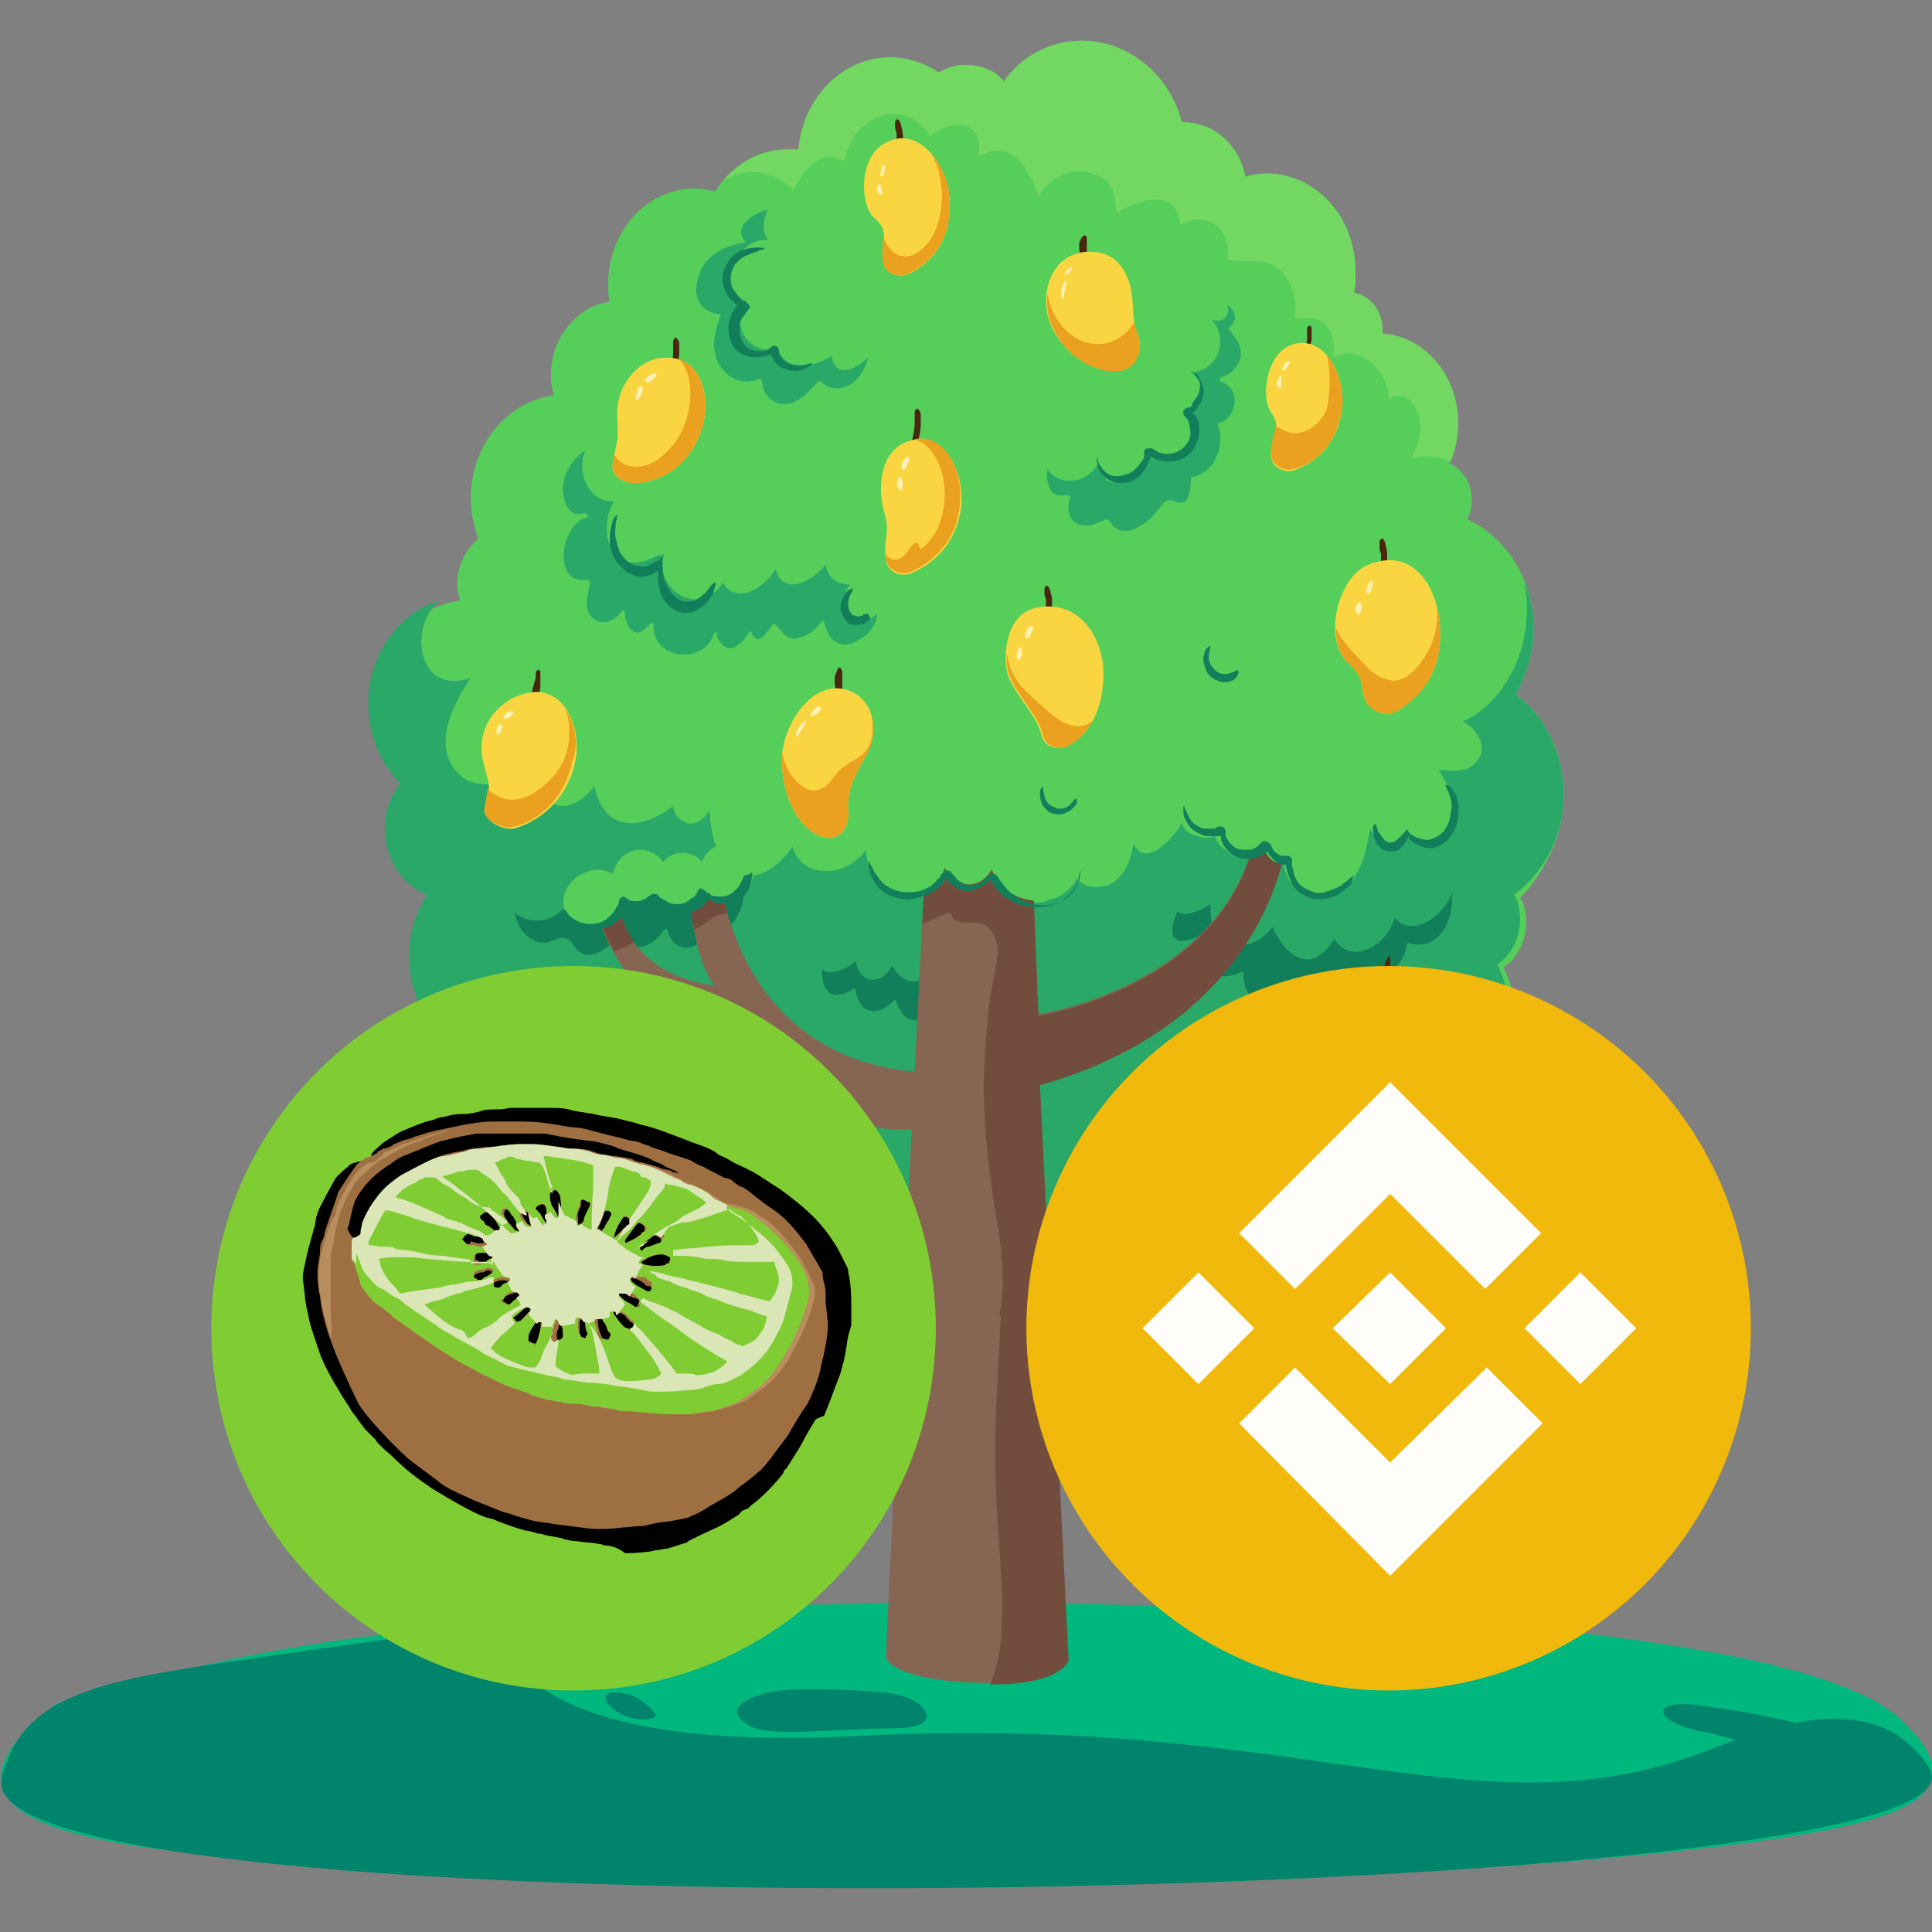 <?xml version="1.0" encoding="utf-8"?>
<!-- Generator: Adobe Illustrator 23.0.5, SVG Export Plug-In . SVG Version: 6.00 Build 0)  -->
<svg version="1.1" id="Layer_1" xmlns="http://www.w3.org/2000/svg" xmlns:xlink="http://www.w3.org/1999/xlink" x="0px" y="0px"
	 viewBox="0 0 128 128" style="enable-background:new 0 0 128 128;" xml:space="preserve">
<rect x="0" y="0" width="128" height="128" fill="#808080" stroke="none"/>
<style type="text/css">
	.st0{fill:#00B77E;}
	.st1{fill:#00846C;}
	.st2{fill:#55CE5A;}
	.st3{fill:#73D861;}
	.st4{fill:#29A868;}
	.st5{fill:#127F5B;}
	.st6{fill:#49270F;}
	.st7{fill:#F9D641;}
	.st8{fill:#EAA11F;}
	.st9{fill:#FFF1B6;}
	.st10{fill:#876553;}
	.st11{fill:#724D3D;}
	.st12{fill:#F0B90B;}
	.st13{fill:#FFFDFA;}
	.st14{fill:#80CC33;}
	.st15{clip-path:url(#SVGID_2_);fill:#010100;}
	.st16{clip-path:url(#SVGID_4_);fill:#9E6F41;}
	.st17{clip-path:url(#SVGID_6_);fill:#B98E5E;}
	.st18{clip-path:url(#SVGID_8_);fill:#B98E5E;}
	.st19{clip-path:url(#SVGID_10_);fill:#80CC33;}
	.st20{clip-path:url(#SVGID_12_);fill:#DBE6B7;}
	.st21{clip-path:url(#SVGID_14_);fill:#DBE6B7;}
</style>
<g>
	<g>
		<path class="st0" d="M125.9,113.9c0.6,0.6,2.5,2.3,2.1,3.9c-0.2,0.8-0.9,1.8-3.9,2.7c-7.2,2.2-27.6,3.4-32,3.6
			c-17.2,0.2-63.5,0.6-80.9-1.5c-7.5-0.9-10.7-2.4-11.1-4.4c-0.4-2,2.1-4.1,3.6-5.3c2.8-0.8,6.6-1.9,11.3-2.9
			c6.1-1.3,11.4-1.9,18.1-2.5c14.3-1.2,25.8-1.3,29.9-1.4C63,106.3,117.3,105.8,125.9,113.9z"/>
		<path class="st1" d="M125.9,115.1c0.7,0.5,2.1,1.8,2.1,2.7c-0.5,8.5-126.7,10.7-127.9,0.5c-0.1-0.8,0.6-2.1,0.7-2.4
			c2-3.9,7.3-4.7,13.7-5.7c7.6-1.1,13.9-2,18.6-2.6c0.3,2.7,3.3,8.5,24,7.4c29.8-1.5,41,7,56.5,0.8
			C115.5,115.1,121.9,112.3,125.9,115.1z"/>
		<path class="st1" d="M34.7,110.3c1,1.1,2.6,1.6,3.8,1.5c1.1-0.1,0.9-0.5,0.1-1.2c-0.8-0.7-1.1-1.1-2.4-1.3
			C34.9,109.2,33.9,109.4,34.7,110.3z"/>
		<path class="st1" d="M40.3,112.9c0.7,0.8,1.8,1.1,2.6,1s0.6-0.3,0.1-0.8c-0.6-0.5-0.8-0.7-1.6-0.9C40.4,112,39.8,112.2,40.3,112.9
			z"/>
		<path class="st1" d="M51,112.1c-2.7,0.7-2.6,1.6-1.2,2.3c1.4,0.7,6.1,0.1,9.5,0.1s2.2-1.9-0.2-2.3C56.7,111.9,52.3,111.8,51,112.1
			z"/>
		<path class="st1" d="M112.7,114.7c2.6,0.5,3.3,1.2,6.3,1.2s2.4-1.3,0.6-1.6c-1.7-0.4-3.2-0.8-6.9-1.3
			C109.1,112.5,109.6,114.1,112.7,114.7z"/>
	</g>
	<g>
		<g>
			<path class="st2" d="M103.6,52.6c0-2.7-1.3-5.2-3.2-6.6c0.7-1.2,1.2-2.7,1.2-4.3c0-3.3-1.8-6.1-4.4-7.3c0.2-0.4,0.3-0.8,0.3-1.3
				c0-1.1-0.6-2-1.5-2.4c0.4-0.8,0.6-1.7,0.6-2.7c0-3.1-2.2-5.7-5-5.9c0-0.1,0-0.1,0-0.2c0-1.3-0.8-2.3-1.9-2.5
				c0.1-0.4,0.1-0.9,0.1-1.4c0-3.6-2.6-6.5-5.9-6.5c-0.5,0-1,0.1-1.4,0.2c-0.4-2.1-2.1-3.6-4.1-3.6h-0.1c-0.8-3.1-3.5-5.4-6.6-5.4
				c-2.1,0-4,1-5.2,2.7C66,4.7,65,4.3,63.9,4.3c-0.6,0-1.2,0.2-1.7,0.5c-0.9-0.6-2.1-1-3.2-1c-3.2,0-5.8,2.7-6.1,6.1
				c-0.2,0-0.4,0-0.7,0c-2,0-3.8,1.1-4.8,2.8c-0.4-0.1-0.9-0.2-1.4-0.2c-3.1,0-5.7,2.8-5.7,6.3c0,0.4,0,0.8,0.1,1.2
				c-2.2,0.3-3.9,2.4-3.9,4.9c0,0.4,0.1,0.9,0.2,1.3c-3.1,0.4-5.5,3.3-5.5,6.8c0,1,0.2,1.9,0.5,2.7c-0.8,0.7-1.4,1.7-1.4,3
				c0,0.4,0.1,0.8,0.2,1.1c-3.2,0.4-5.7,3.4-5.7,7c0,2.1,0.8,4,2.1,5.3c-0.6,0.8-1,1.8-1,3c0,2,1.1,3.7,2.8,4.4
				c-0.8,1.2-1.2,2.6-1.2,4.1c0,3.1,1.9,5.8,4.5,6.7c0.4,1,1.3,1.6,2.4,1.7c0,0.1,0,0.2,0,0.3c0,3.5,2.6,6.4,5.8,6.4
				c1,0,2-0.3,2.9-0.8c0.6,0.7,1.5,1.1,2.4,1.1c0.3,0,0.5,0,0.8-0.1c0.3,1.9,1.9,3.4,3.7,3.4c0.9,0,1.7-0.4,2.4-0.9
				c0.4,0.4,1,0.6,1.6,0.6c0.8,0,1.5-0.4,2-1c0.6,1.3,1.8,2.2,3.2,2.2c0.7,0,1.3-0.2,1.9-0.6c0.5,0.4,1.2,0.6,1.8,0.6
				c1,0,2-0.5,2.6-1.3c0.9,1.3,2.2,2.1,3.8,2.1c1.7,0,3.1-0.9,4-2.4c0.5,0.3,1.1,0.5,1.6,0.5c1.1,0,2.1-0.6,2.8-1.5
				c0.9,1.2,2.2,1.9,3.7,1.9c2.2,0,4-1.6,4.6-3.8h0.1c1.1,0,2.1-0.7,2.7-1.6c0.8,0.6,1.7,0.9,2.7,0.9c2.6,0,4.7-2.3,4.7-5.2
				c0-0.3,0-0.5-0.1-0.8c2.3-0.3,4.2-2.5,4.2-5.2c0-1-0.3-1.9-0.7-2.7c0.9-0.6,1.5-1.7,1.5-3c0-0.6-0.1-1.2-0.4-1.6
				C102.4,57.7,103.6,55.3,103.6,52.6"/>
			<path class="st2" d="M103.6,52.6c0-2.7-1.3-5.2-3.2-6.6c0.7-1.2,1.2-2.7,1.2-4.3c0-3.3-1.8-6.1-4.4-7.3c0.2-0.4,0.3-0.8,0.3-1.3
				c0-1.1-0.6-2-1.5-2.4c0.4-0.8,0.6-1.7,0.6-2.7c0-3.1-2.2-5.7-5-5.9c0-0.1,0-0.1,0-0.2c0-1.3-0.8-2.3-1.9-2.5
				c0.1-0.4,0.1-0.9,0.1-1.4c0-3.6-2.6-6.5-5.9-6.5c-0.5,0-1,0.1-1.4,0.2c-0.4-2.1-2.1-3.6-4.1-3.6h-0.1c-0.8-3.1-3.5-5.4-6.6-5.4
				c-2.1,0-4,1-5.2,2.7C66,4.7,65,4.3,63.9,4.3c-0.6,0-1.2,0.2-1.7,0.5c-0.9-0.6-2.1-1-3.2-1c-3.2,0-5.8,2.7-6.1,6.1
				c-0.2,0-0.4,0-0.7,0c-2,0-3.8,1.1-4.8,2.8c-0.4-0.1-0.9-0.2-1.4-0.2c-3.1,0-5.7,2.8-5.7,6.3c0,0.4,0,0.8,0.1,1.2
				c-2.2,0.3-3.9,2.4-3.9,4.9c0,0.4,0.1,0.9,0.2,1.3c-3.1,0.4-5.5,3.3-5.5,6.8c0,1,0.2,1.9,0.5,2.7c-0.8,0.7-1.4,1.7-1.4,3
				c0,0.4,0.1,0.8,0.2,1.1c-3.2,0.4-5.7,3.4-5.7,7c0,2.1,0.8,4,2.1,5.3c-0.6,0.8-1,1.8-1,3c0,2,1.1,3.7,2.8,4.4
				c-0.8,1.2-1.2,2.6-1.2,4.1c0,3.1,1.9,5.8,4.5,6.7c0.4,1,1.3,1.6,2.4,1.7c0,0.1,0,0.2,0,0.3c0,3.5,2.6,6.4,5.8,6.4
				c1,0,2-0.3,2.9-0.8c0.6,0.7,1.5,1.1,2.4,1.1c0.3,0,0.5,0,0.8-0.1c0.3,1.9,1.9,3.4,3.7,3.4c0.9,0,1.7-0.4,2.4-0.9
				c0.4,0.4,1,0.6,1.6,0.6c0.8,0,1.5-0.4,2-1c0.6,1.3,1.8,2.2,3.2,2.2c0.7,0,1.3-0.2,1.9-0.6c0.5,0.4,1.2,0.6,1.8,0.6
				c1,0,2-0.5,2.6-1.3c0.9,1.3,2.2,2.1,3.8,2.1c1.7,0,3.1-0.9,4-2.4c0.5,0.3,1.1,0.5,1.6,0.5c1.1,0,2.1-0.6,2.8-1.5
				c0.9,1.2,2.2,1.9,3.7,1.9c2.2,0,4-1.6,4.6-3.8h0.1c1.1,0,2.1-0.7,2.7-1.6c0.8,0.6,1.7,0.9,2.7,0.9c2.6,0,4.7-2.3,4.7-5.2
				c0-0.3,0-0.5-0.1-0.8c2.3-0.3,4.2-2.5,4.2-5.2c0-1-0.3-1.9-0.7-2.7c0.9-0.6,1.5-1.7,1.5-3c0-0.6-0.1-1.2-0.4-1.6
				C102.4,57.7,103.6,55.3,103.6,52.6"/>
			<path class="st3" d="M52.6,12.6c0.7-1.5,1.8-2.8,3.4-1.9c0.2-2.5,3.1-4.1,4.9-2.5c0.3,0.2,0.5,0.5,0.7,0.8c0,0.1,0.4-0.3,0.5-0.3
				c0.5-0.3,1-0.5,1.6-0.4c1.1,0.1,1.3,1.1,1.1,2.1c0.8-0.5,1.7-0.6,2.5,0c0.7,0.6,1.2,1.7,1.5,2.6c0.8-1.2,2-1.9,3.3-1.6
				c0.6,0.2,1.2,0.4,1.5,1c0.3,0.5,0.3,1.1,0.4,1.7c1.5-0.9,4-1.7,4.2,0.8c1.6-1,3.5,0.2,3.1,2.3c1.2,0.3,2.6-0.3,3.6,0.8
				c0.8,0.9,1,1.8,0.9,3.1c0.7-0.1,1.6-0.1,2.1,0.5s0.5,1.3,0.4,2.1c1.6-1,3.8,0.8,3.7,2.8c0.6-0.5,1.4-0.3,1.8,0.6
				c0.6,1.1,0.2,2.3-0.3,3.3c0.8-0.3,1.8-0.2,2.6,0.2c0.3-0.8,0.5-1.6,0.5-2.6c0-3.1-2.2-5.7-5-5.9c0-0.1,0-0.1,0-0.2
				c0-1.3-0.8-2.3-1.9-2.5c0.1-0.4,0.1-0.9,0.1-1.4c0-3.6-2.6-6.5-5.9-6.5c-0.5,0-1,0.1-1.4,0.2c-0.4-2.1-2.1-3.6-4.1-3.6h-0.1
				c-0.8-3.1-3.5-5.4-6.6-5.4c-2.1,0-4,1-5.2,2.7C66,4.7,65,4.3,63.9,4.3c-0.6,0-1.2,0.2-1.7,0.5c-0.9-0.6-2.1-1-3.2-1
				c-3.2,0-5.8,2.7-6.1,6.1c-0.2,0-0.4,0-0.7,0c-1.7,0-3.2,0.8-4.3,2.1C49.4,11,51.3,11.3,52.6,12.6z"/>
			<path class="st4" d="M81.4,21.7c0.7-0.5,0.4-1.2-0.1-1.5c0.1,0.2,0.1,0.5-0.1,0.8s-0.6,0.3-0.9,0.2c0.5,0.6,0.7,1.4,0.4,2.2
				c-0.3,0.8-1,1.2-1.7,1.3c1,0.9,0.9,2.4-0.4,2.8c0.4,0.9,0.7,1.9-0.2,2.6c-0.7,0.5-1.7,0.6-2.4,0.1c-0.3,1-1,1.8-1.9,1.8
				c-0.8,0.1-1.1-0.5-1.4-1.2c-0.7,1.2-2.4,1.5-3.3,0.3c-0.1,0.5,0,1.1,0.3,1.5c0.3,0.3,0.6,0.2,1,0.2c0.1,0,0.2,0.1,0.2,0.2
				c-0.3,0.8,0,1.7,0.8,1.8c0.6,0.1,1.1-0.2,1.6-0.4c0.1,0,0.1,0,0.2,0.1c0.5,0.9,1.4,0.8,2.1,0.3c0.7-0.4,1-0.9,1.5-1.5
				c0.2-0.2,0.5-0.2,0.7-0.1c1,0.5,1.1-0.8,1.1-1.5c0-0.1,0.1-0.1,0.1-0.1c1.4-0.2,2.2-2,1.7-3.4c-0.1-0.1,0.1-0.3,0.2-0.2
				c1.1-0.5,1.3-2.3,0-2.7c-0.1,0-0.1-0.2,0-0.3c0.7-0.2,1.4-0.9,1.3-1.7c0-0.6-0.4-0.9-0.7-1.4C81.4,21.8,81.4,21.8,81.4,21.7z"/>
			<path class="st4" d="M47.6,20.8c0.1,0,0.2,0.1,0.1,0.2c-0.4,1.1-0.7,2.5,0.2,3.5c0.6,0.7,1.5,1,2.4,0.6c0.1,0,0.2,0.1,0.2,0.1
				c0,1.3,1.2,1.9,2.2,1.4c0.6-0.3,1-0.8,1.5-1.3c0.1-0.1,0.1,0,0.2,0c1.3,1.1,2.8-0.1,3.1-1.6c-0.8,0.8-2.2,1.4-2.4-0.1
				c-1.2,0.7-3,1.2-3.6-0.6c-1.7,0.8-3.3-1.6-2-3c-1-0.2-1.3-1.3-0.9-2.4c0.4-1.1,1.3-1.8,2.3-1.7c-0.4-0.5-0.4-1.4,0-2
				c-1,0.2-2.3,1.1-1.6,2c0.1,0.1,0.1,0.2-0.1,0.2c-1.2,0.2-2.5,0.8-2.9,2.2C45.8,19.6,46.4,20.7,47.6,20.8z"/>
			<path class="st4" d="M56.1,40.8c-0.5-0.7-0.2-1.4,0.2-2.1c-0.7,0.1-1.5-0.4-1.6-1.3c-0.9,1.2-2.9,2.1-3.3,0.3
				c-0.8,1.3-2.6,2.4-3.5,0.9c-0.6,0.9-1.6,1.4-2.7,0.9c-1-0.5-1.5-1.6-1.4-2.8c-1.1,0.6-2.4,1-3.2-0.2c-0.6-0.9-0.5-2.4,0.1-3.3
				c-1.6,0.2-2.6-1.9-1.9-3.4c-0.8,0.6-1.5,1.5-1.5,2.6c0,0.9,0.4,1.9,1.4,1.6c0.1,0,0.1,0,0.2,0.1c0.1,0.1,0.1,0.2-0.1,0.2
				c-1.7,0.5-2.2,4.5,0.1,4.1c0.1,0,0.2,0.1,0.2,0.2c-0.1,0.6-0.4,1.4-0.1,2c0.6,1,1.6,0.7,2.2-0.1c0.1-0.1,0.2,0,0.2,0.1
				c0,0.3,0.1,0.8,0.4,1.1c0.5,0.5,0.9,0,1.3-0.4c0.1-0.1,0.2,0,0.2,0.1c-0.1,2.3,3.3,2.7,4,0.6c0.1-0.2,0.3-0.1,0.2,0.1
				c0,0,0,0,0,0.1l0,0c0.3,0.5,0.6,1,1.3,0.6c0.3-0.2,0.6-0.5,0.8-0.9c0.1-0.1,0.2-0.1,0.2,0c0.4,1.1,1-0.1,1.4-0.5
				c0-0.1,0.1-0.1,0.2,0c0.4,0.4,0.7,1,1.3,0.9c0.7-0.1,1.3-0.5,1.7-1.1c0.1-0.1,0.2-0.1,0.2,0c0.2,1,0.9,1.8,1.9,1.4
				c0.7-0.3,1.6-1,1.6-1.9C57.6,41.1,56.6,41.5,56.1,40.8z"/>
			<path class="st4" d="M103.6,52.6c0-2.7-1.3-5.2-3.2-6.6c0.7-1.2,1.2-2.7,1.2-4.3c0-1.1-0.2-2.2-0.6-3.1c0.3,1.6,0.2,3.3-0.4,5
				c-0.7,1.8-2,3.5-3.7,4.2l0,0c0.9,0.4,1.8,1.7,0.9,2.7c-0.6,0.7-1.6,0.6-2.5,0.5c0.8,1.2,1.5,2.7,0.6,4c-0.7,1-2,0.9-2.8,0.3
				c-0.7,1.1-1.9,0.6-2.3-0.4c-0.4,1.8-0.8,4-2.7,4.3c-1.4,0.3-3.3-0.7-3-2.4c-0.5,0.2-1-0.2-1.3-0.8c-1.1,1.1-3.1,0.7-3.4-0.9
				c-0.7,0.5-1.9,0.3-2.1-0.6c-0.4,0.8-1.1,1.5-1.8,1.9c-0.7,0.3-1.1,0.1-1.4-0.5c-0.2,1.2-0.7,2.5-1.9,2.8c-0.8,0.2-1.7,0-2-0.8
				c-0.6,1.1-1.5,2-2.7,1.9c-1,0-1.9-0.7-2.1-1.8c-0.8,0.8-2.2,0.7-3-0.2c-0.8,1.6-2.8,1.7-4.2,1c-0.7-0.3-1.4-0.9-1.7-1.7
				c-0.1-0.3-0.1-0.6-0.1-0.8c-0.7,0.9-1.7,1.5-2.8,1.4c-1.1,0-1.8-0.7-2.1-1.6c-0.8,1.2-2.2,2.3-3.5,1.8c-1.5-0.6-1.9-2.6-2-4.2
				c-0.4,0.7-1.2,1.2-1.9,0.6c-0.3-0.2-0.5-0.6-0.5-0.9c-0.9,0.7-2.1,1.3-3.2,1.1c-1.2-0.2-1.8-1.3-2-2.4c-0.8,0.9-1.9,1.8-3,1
				c-0.7-0.5-1-1.3-1-2.2c-1.7,1-4.2,1.8-5.4-0.1c-1.2-1.8,0.1-4.3,1.2-5.9c-1.3,0.5-2.8,0.2-3.2-1.6c-0.3-1.4,0.2-2.7,1.1-3.5
				c-2.7,0.8-4.7,3.6-4.7,6.8c0,2.1,0.8,4,2.1,5.3c-0.6,0.8-1,1.8-1,3c0,2,1.1,3.7,2.8,4.4c-0.8,1.2-1.2,2.6-1.2,4.1
				c0,3.1,1.9,5.8,4.5,6.7c0.4,1,1.3,1.6,2.4,1.7c0,0.1,0,0.2,0,0.3c0,3.5,2.6,6.4,5.8,6.4c1,0,2-0.3,2.9-0.8
				c0.6,0.7,1.5,1.1,2.4,1.1c0.3,0,0.5,0,0.8-0.1c0.3,1.9,1.9,3.4,3.7,3.4c0.9,0,1.7-0.4,2.4-0.9c0.4,0.4,1,0.6,1.6,0.6
				c0.8,0,1.5-0.4,2-1c0.6,1.3,1.8,2.2,3.2,2.2c0.7,0,1.3-0.2,1.9-0.6c0.5,0.4,1.2,0.6,1.8,0.6c1,0,2-0.5,2.6-1.3
				c0.9,1.3,2.2,2.1,3.8,2.1c1.7,0,3.1-0.9,4-2.4c0.5,0.3,1.1,0.5,1.6,0.5c1.1,0,2.1-0.6,2.8-1.5c0.9,1.2,2.2,1.9,3.7,1.9
				c2.2,0,4-1.6,4.6-3.8h0.1c1.1,0,2.1-0.7,2.7-1.6c0.8,0.6,1.7,0.9,2.7,0.9c2.6,0,4.7-2.3,4.7-5.2c0-0.3,0-0.5-0.1-0.8
				c2.3-0.3,4.2-2.5,4.2-5.2c0-1-0.3-1.9-0.7-2.7c0.9-0.6,1.5-1.7,1.5-3c0-0.6-0.1-1.2-0.4-1.6C102.4,57.7,103.6,55.3,103.6,52.6z"
				/>
			<path class="st5" d="M46.6,58.8c-0.6,1-1.5,1.9-2.5,1.2c-0.3-0.2-0.3-0.4-0.6-0.2C43.2,59.9,43,60,42.8,60
				c-0.6,0-1.1-0.3-1.7-0.4c-0.6,1.9-2.6,2.1-3.8,0.6c-0.8,1-2.3,1-3.2,0.3c0,0.1,0.1,0.2,0.1,0.4c0.3,0.9,1.2,1.8,2.2,1.5
				c0.5-0.2,1.1-0.5,1.5,0.1C38.8,64,40,63,41,62.1c0.1-0.1,0.2-0.1,0.2,0c0.8,1.2,2.2,0.5,2.8-0.5c0.1-0.1,0.2-0.1,0.2,0
				c0.6,2.1,2.7,1.1,3.1-0.6c0-0.1,0.2-0.2,0.2,0c0.4,1,1.1,0.2,1.4-0.4c0.3-0.6,0.5-1.4,0.3-2C48.7,59.8,47.4,59.6,46.6,58.8z"/>
			<path class="st5" d="M92.4,60.8c-0.5,1.9-2.9,3.2-4,1.4c-0.5,0.8-1.3,1.6-2.2,1.3c-0.9-0.3-1.5-1.2-1.9-2.1
				c-0.6,0.9-1.8,1.5-2.8,1.1c-0.4-0.2-0.9-0.5-1.1-1s-0.2-1.1-0.2-1.6c-0.6,0.4-1.7,0.9-2.2,0.5c-0.2,0.5-0.4,1-0.3,1.5
				c0.2,0.7,1.1,0.4,1.6,0.2c0.1,0,0.2,0.1,0.2,0.2c-0.1,0.8-0.1,1.8,0.7,2.2c0.7,0.3,1.4,0.2,2-0.1c0.1,0,0.2,0,0.2,0.1
				c-0.1,2.6,2.7,2.2,3.9,0.9c0.1-0.1,0.2,0,0.2,0.1c0.4,1.8,2.1-0.4,2.5-1.1c0-0.1,0.1-0.1,0.2,0c1.2,1.6,3.8,0,4-1.8
				c0-0.1,0.1-0.2,0.2-0.1c1.9,0.5,2.9-1.4,2.8-3.3C95.6,60.7,93.6,62.2,92.4,60.8z"/>
			<path class="st5" d="M60.8,65c-0.7,0.2-1.3-0.4-1.7-1c-0.3,0.5-0.8,1-1.4,0.9c-0.6-0.1-0.9-0.6-1-1.2c-0.6,0.5-1.8,1-2.2,0.5l0,0
				c-0.1,0.7,0.1,1.7,0.9,1.7c0.4,0,0.8-0.1,1.1-0.4c0.1,0,0.2,0,0.2,0.1c0.2,1.6,1.5,1.8,2.5,0.7c0.1-0.1,0.2,0,0.2,0.1
				c1.1,3.1,4.2-0.5,3.6-2.8C62.3,64.1,61.6,64.8,60.8,65z"/>
		</g>
		<g>
			<g>
				<path class="st6" d="M72.2,17.9c0,0-0.3-0.1-0.4-0.4c-0.2-0.3-0.3-0.8-0.3-1.2c0-0.2,0-0.3,0.1-0.4c0-0.1,0.1-0.2,0.1-0.2
					c0.1-0.1,0.1-0.1,0.2-0.1l0.1,0.1c0,0,0,0.1,0,0.2c0,0.1,0,0.2,0,0.4c0,0.3,0,0.7,0.1,1.1C72.1,17.6,72.3,17.9,72.2,17.9"/>
				<path class="st7" d="M71.8,16.7c-2.4,0.3-3,3.2-2.1,5c1.1,2.3,3.4,3.1,4.7,2.7c1-0.3,1.3-1.4,1-2.2c-0.5-1.2-0.2-1.8-0.5-3.2
					C74.5,17.6,73.7,16.5,71.8,16.7"/>
				<path class="st8" d="M75.4,22.3c-0.1-0.4-0.2-0.7-0.3-0.9c-0.1,0.1-0.1,0.2-0.2,0.3c-0.7,0.9-1.8,1.3-2.9,1
					c-1.4-0.4-2.4-1.8-2.6-3.3c-0.1,0.8,0,1.7,0.4,2.4c1.1,2.3,3.4,3.1,4.7,2.7C75.4,24.2,75.7,23.1,75.4,22.3z"/>
				<path class="st9" d="M70.6,18.6c0.1,0,0,0.5-0.1,0.9c0,0.3-0.1,0.3-0.1,0.3c-0.1,0-0.1,0-0.1-0.4C70.3,19.1,70.5,18.6,70.6,18.6
					"/>
				<path class="st9" d="M71,17.7c0,0.1,0,0.2-0.1,0.3c-0.1,0.1-0.2,0.2-0.3,0.2c-0.1,0,0-0.2,0.1-0.3C70.9,17.7,71,17.7,71,17.7"/>
			</g>
			<g>
				<path class="st6" d="M56.1,47.1c0,0-0.3-0.2-0.5-0.6c-0.2-0.4-0.3-1-0.3-1.4c0-0.2,0-0.4,0.1-0.5c0-0.1,0.1-0.2,0.1-0.3
					c0.1-0.1,0.2-0.1,0.2,0c0,0,0.1,0.1,0.1,0.2c0,0,0,0.1,0,0.2c0,0.1,0,0.3,0,0.5c0,0.4,0,0.9,0.1,1.3C56,46.7,56.2,47,56.1,47.1"
					/>
				<path class="st7" d="M56.1,45.7c-2.4-0.7-4.3,2.5-4.3,4.6c0,3.2,1.7,5.1,3,5.2c1,0.1,1.5-0.9,1.4-1.8c-0.1-1.3,0.4-2.3,1.1-3.5
					C58.3,48.6,58,46.3,56.1,45.7"/>
				<path class="st8" d="M57.7,47.2c0.1,0.4,0.1,0.8,0.1,1.1c0,0.5-0.1,1.1-0.5,1.5c-0.4,0.5-0.9,0.6-1.4,1
					c-0.6,0.4-0.9,1.3-1.6,1.5c-0.6,0.2-1.1-0.1-1.5-0.5c-0.6-0.6-0.9-1.4-1-2.1c0,0.2,0,0.4,0,0.6c0,3.2,1.7,5.1,3,5.2
					c1,0.1,1.5-0.9,1.4-1.8c-0.1-1.3,0.4-2.3,1.1-3.5C57.9,49.3,58,48.2,57.7,47.2z"/>
				<path class="st9" d="M53.4,47.7c0.1,0.1-0.2,0.5-0.4,0.8c-0.1,0.3-0.2,0.3-0.2,0.3c-0.1,0-0.1-0.1,0-0.4
					C53,48,53.4,47.7,53.4,47.7"/>
				<path class="st9" d="M54.4,46.9c0,0.1-0.1,0.3-0.3,0.4c-0.2,0.1-0.3,0.2-0.4,0.1c0-0.1,0.1-0.3,0.3-0.5
					C54.2,46.8,54.3,46.8,54.4,46.9"/>
			</g>
			<g>
				<path class="st6" d="M39.3,68.5c0,0-0.2-0.1-0.4-0.4s-0.3-0.8-0.3-1.1c0-0.2,0-0.3,0-0.4s0-0.2,0.1-0.3c0.1-0.1,0.1-0.1,0.2-0.1
					l0.1,0.1c0,0,0,0.1,0,0.2s0,0.2,0,0.4c0,0.3,0.1,0.7,0.2,1C39.2,68.2,39.4,68.4,39.3,68.5"/>
				<path class="st7" d="M38.8,67.3c-2.2,0.5-2.5,3.4-1.5,5.2c1.2,2.2,3.4,2.8,4.5,2.4c0.9-0.4,1.1-1.5,0.7-2.3
					c-0.5-1.2-0.3-1.8-0.7-3.1C41.4,68,40.6,66.9,38.8,67.3"/>
				<path class="st8" d="M42.5,72.6c-0.2-0.4-0.3-0.7-0.3-1c-0.3,0.9-0.9,1.6-1.9,1.7c-1.1,0.2-2.3-0.2-3-1.3
					c-0.1-0.2-0.2-0.4-0.3-0.6c0.1,0.4,0.2,0.8,0.4,1.1c1.2,2.2,3.4,2.8,4.5,2.4C42.6,74.5,42.9,73.3,42.5,72.6z"/>
				<path class="st9" d="M37.8,69.3c0.1,0,0,0.6,0,0.9s0,0.3-0.1,0.4c-0.1,0-0.1,0-0.1-0.4C37.6,69.8,37.8,69.3,37.8,69.3"/>
				<path class="st9" d="M38.2,68.4c0,0.1,0,0.2-0.1,0.3c-0.1,0.1-0.2,0.2-0.2,0.2c-0.1,0,0-0.2,0-0.3C38,68.4,38.2,68.3,38.2,68.4"
					/>
			</g>
			<g>
				<path class="st6" d="M59.8,8.8c0-0.2-0.1-0.4-0.1-0.5S59.6,8.1,59.6,8c-0.1-0.1-0.2-0.1-0.2-0.1S59.3,8,59.3,8.1
					c0,0,0,0.1,0,0.2c0,0.1,0,0.3,0.1,0.5c0,0.4,0,0.9-0.1,1.3c-0.1,0.4-0.2,0.7-0.2,0.7s0.3-0.2,0.4-0.6
					C59.8,9.9,59.9,9.3,59.8,8.8"/>
				<path class="st7" d="M62.9,13.2c-0.1-2.3-2.1-5-4.3-3.7c-1.8,1-1.6,4.3-0.6,5c1,0.9,0.3,1.5,0.6,2.9c0.2,0.9,1.2,1,1.7,0.7
					C61.5,17.5,63.1,16.1,62.9,13.2"/>
				<path class="st8" d="M62.9,13.2c0-1.1-0.5-2.2-1.2-3c0.9,1.5,0.9,3.8,0.2,5.2c-0.4,0.9-1.4,1.9-2.4,1.5c-0.5-0.2-0.7-0.7-1-1.1
					c0,0.4-0.1,0.9,0,1.6c0.2,0.9,1.2,1,1.7,0.7C61.5,17.5,63.1,16.1,62.9,13.2z"/>
				<path class="st9" d="M58.6,11c0.1,0,0,0.2,0,0.4c-0.1,0.2-0.2,0.3-0.2,0.3c-0.1,0-0.1-0.2,0-0.4C58.3,11.1,58.5,10.9,58.6,11"/>
				<path class="st9" d="M58.2,12.2c0.1,0,0.2,0.1,0.2,0.3s0.1,0.4,0,0.4s-0.2-0.1-0.3-0.3C58.1,12.4,58.1,12.2,58.2,12.2"/>
			</g>
			<g>
				<path class="st6" d="M45,23.4c0-0.2,0-0.4,0-0.6c0-0.1,0-0.2-0.1-0.3c-0.1-0.2-0.1-0.1-0.2-0.1c0,0-0.1,0.1-0.1,0.2
					c0,0,0,0.1,0,0.2s0,0.3,0,0.5c0,0.4-0.1,0.9-0.2,1.3c-0.1,0.4-0.3,0.6-0.3,0.7c0,0,0.3-0.1,0.5-0.5C44.8,24.4,45,23.8,45,23.4"
					/>
				<path class="st7" d="M46.4,28.7c0.8-2.1,0.2-5.1-2.3-5c-2,0-3.4,2.2-3.2,4c0.1,1.8-0.1,1.6-0.3,3C40.4,31.6,41.4,32,42,32
					C43.3,32,45.4,31.3,46.4,28.7"/>
				<path class="st8" d="M45,23.8c1.2,1.3,0.8,4-0.2,5.4c-0.7,1-1.8,1.9-3,1.7c-0.5-0.1-0.9-0.4-1.1-0.8c0,0.1-0.1,0.3-0.1,0.5
					c-0.2,1,0.8,1.4,1.4,1.4c1.3,0,3.4-0.7,4.4-3.3C47.1,26.9,46.7,24.4,45,23.8z"/>
				<path class="st9" d="M43.5,24.8c0,0.1-0.1,0.2-0.3,0.4c-0.2,0.1-0.4,0.2-0.4,0.1c-0.1-0.1,0-0.3,0.2-0.4
					C43.3,24.7,43.5,24.7,43.5,24.8"/>
				<path class="st9" d="M42.5,25.6c0.1,0,0.1,0.2,0,0.5c-0.1,0.2-0.2,0.4-0.3,0.4s-0.1-0.2,0-0.5C42.2,25.7,42.4,25.5,42.5,25.6"/>
			</g>
			<g>
				<path class="st6" d="M61,28.1c0-0.2,0-0.4,0-0.6c0-0.1,0-0.2-0.1-0.3c-0.1-0.2-0.1-0.1-0.2-0.1c0,0-0.1,0.1-0.1,0.2
					c0,0,0,0.1,0,0.2s0,0.3,0,0.5c0,0.4-0.1,0.9-0.2,1.3c-0.1,0.4-0.3,0.7-0.2,0.7c0,0,0.3-0.1,0.5-0.5C60.9,29.1,61,28.5,61,28.1"
					/>
				<path class="st7" d="M63.7,33.3c0.1-2.3-1.3-5-3.7-4c-1.9,0.8-1.8,3.5-1.4,4.7c0.4,1.4-0.1,1.7,0.1,3.1c0.1,0.9,1.1,1.1,1.6,0.9
					C61.6,37.5,63.5,36.1,63.7,33.3"/>
				<path class="st8" d="M60.6,29.1c2.4,0.8,2.7,5.5,0.5,7.2c-0.1,0.1-0.2,0-0.2-0.1c-0.2-0.7-0.7,0.3-0.9,0.5
					c-0.3,0.3-0.6,0.5-1,0.3c-0.1-0.1-0.3-0.2-0.3-0.3c0,0.1,0,0.2,0,0.3c0.1,0.9,1.1,1.1,1.6,0.9c1.2-0.5,3.2-1.9,3.3-4.7
					C63.8,31.2,62.6,28.7,60.6,29.1z"/>
				<path class="st9" d="M60.2,30.3c0.1,0.1,0,0.3-0.1,0.5s-0.2,0.4-0.3,0.3c-0.1,0-0.1-0.3,0-0.5C59.9,30.4,60.1,30.2,60.2,30.3"/>
				<path class="st9" d="M59.6,31.6c0.1,0,0.2,0.2,0.2,0.4c0,0.2,0,0.5-0.1,0.5s-0.2-0.2-0.3-0.4C59.5,31.9,59.5,31.6,59.6,31.6"/>
			</g>
			<g>
				<path class="st6" d="M86.9,22.5c0-0.2,0-0.4,0-0.5s0-0.2,0-0.3c-0.1-0.2-0.1-0.1-0.2-0.1l-0.1,0.1c0,0,0,0.1,0,0.2s0,0.3,0,0.5
					c0,0.4-0.2,0.9-0.3,1.2C86.1,24,86,24.2,86,24.2s0.3-0.1,0.5-0.4C86.7,23.4,86.8,22.9,86.9,22.5"/>
				<path class="st7" d="M88.9,27.2c0.3-2.1-1-5-3.2-4.4c-1.8,0.5-2.2,3.5-1.5,4.5c0.8,1.1,0,1.5,0,2.8c0,0.9,0.9,1.2,1.4,1.1
					C86.8,30.8,88.5,29.8,88.9,27.2"/>
				<path class="st8" d="M87.9,23.5c0.3,1.2,0.2,2.9,0,3.6c-0.4,1-1.4,1.7-2.3,1.6c-0.4-0.1-0.8-0.3-1.1-0.5c0,0.5-0.3,1-0.3,1.8
					c0,0.9,0.9,1.2,1.4,1.1c1.2-0.3,2.8-1.2,3.3-3.9C89.1,26,88.7,24.5,87.9,23.5z"/>
				<path class="st9" d="M85.4,23.9c0.1,0.1,0,0.2-0.1,0.4c-0.1,0.2-0.2,0.3-0.3,0.2c-0.1,0,0-0.2,0.1-0.4
					C85.2,24,85.3,23.9,85.4,23.9"/>
				<path class="st9" d="M84.8,24.9c0.1,0,0.1,0.2,0.1,0.4c0,0.2,0,0.4-0.1,0.4s-0.2-0.1-0.2-0.4C84.7,25.1,84.8,24.9,84.8,24.9"/>
			</g>
			<g>
				<path class="st6" d="M91.9,36.7c0-0.3-0.1-0.5-0.1-0.6s-0.1-0.3-0.1-0.3c-0.1-0.2-0.2-0.1-0.2-0.1s-0.1,0.1-0.1,0.2
					c0,0,0,0.1,0,0.3c0,0.1,0,0.3,0.1,0.5c0,0.5,0,1.1-0.1,1.5c-0.1,0.5-0.2,0.8-0.2,0.8s0.3-0.2,0.5-0.7
					C91.9,37.9,91.9,37.2,91.9,36.7"/>
				<path class="st7" d="M95.4,41.6c-0.1-2.6-1.7-5.4-4.7-4.2c-2.1,0.8-3,4.9-1.5,6.4c1.4,1.3,0.8,1.6,1.3,2.7
					c0.3,0.6,1.3,1,1.9,0.7C93.8,46.4,95.6,44.8,95.4,41.6"/>
				<path class="st8" d="M95.4,41.6c0-0.5-0.1-0.9-0.2-1.4c0.1,1.3-0.2,2.5-1,3.6c-0.4,0.6-1.1,1.3-1.9,1.3
					c-0.8-0.1-1.4-0.5-1.9-1.1c-0.6-0.6-1.5-1.5-1.9-2.4c0,0.9,0.2,1.7,0.7,2.2c1.4,1.3,0.8,1.6,1.3,2.7c0.3,0.6,1.3,1,1.9,0.7
					C93.8,46.4,95.6,44.8,95.4,41.6z"/>
				<path class="st9" d="M90.9,38.5c0.1,0.1,0,0.3,0,0.5c-0.1,0.2-0.2,0.4-0.3,0.3c-0.1,0-0.1-0.2,0-0.5
					C90.7,38.6,90.8,38.4,90.9,38.5"/>
				<path class="st9" d="M90.1,39.9c0.1,0,0.1,0.2,0.1,0.4s-0.1,0.4-0.2,0.4s-0.2-0.2-0.2-0.5C89.9,40.1,90,39.9,90.1,39.9"/>
			</g>
			<g>
				<path class="st6" d="M69.7,39.7c0-0.2-0.1-0.4-0.1-0.5s-0.1-0.2-0.1-0.3c-0.1-0.1-0.2-0.1-0.2-0.1s-0.1,0.1-0.1,0.2
					c0,0,0,0.1,0,0.2c0,0.1,0,0.3,0.1,0.5c0,0.4,0,0.9-0.1,1.3c-0.1,0.4-0.2,0.7-0.2,0.7s0.3-0.2,0.4-0.6
					C69.7,40.8,69.7,40.2,69.7,39.7"/>
				<path class="st7" d="M73.1,44.4c-0.1-2.3-1.7-4.8-4.6-4.1c-1.9,0.5-2.1,3.3-1.7,4.5c0.5,1.3,1.9,2.6,2.2,3.9
					c0.2,0.9,1.2,1,1.7,0.7C71.9,48.9,73.2,47.2,73.1,44.4"/>
				<path class="st8" d="M72.2,47.9c-1,0.6-2.2-0.2-2.9-0.9c-1-0.9-2-1.6-2.4-2.9c-0.1-0.3-0.1-0.5-0.2-0.8c0,0.6,0,1.1,0.2,1.5
					c0.5,1.3,1.9,2.6,2.2,3.9c0.2,0.9,1.2,1,1.7,0.7c0.6-0.3,1.2-0.9,1.7-1.8C72.4,47.8,72.3,47.8,72.2,47.9z"/>
				<path class="st9" d="M68.4,41.5c0.1,0.1,0,0.3-0.1,0.5s-0.2,0.4-0.3,0.3c-0.1,0-0.1-0.3,0-0.5S68.3,41.4,68.4,41.5"/>
				<path class="st9" d="M67.6,42.9c0.1,0,0.1,0.2,0.1,0.4s-0.1,0.4-0.2,0.4s-0.2-0.2-0.1-0.4C67.4,43.1,67.5,42.9,67.6,42.9"/>
			</g>
			<g>
				<path class="st6" d="M35.8,45.4c0-0.2,0-0.4,0-0.6c0-0.1,0-0.2,0-0.3c-0.1-0.2-0.1-0.1-0.2-0.1l-0.1,0.1c0,0,0,0.1,0,0.2
					c0,0.1,0,0.3-0.1,0.5c-0.1,0.4-0.2,0.9-0.4,1.3c-0.2,0.4-0.4,0.6-0.3,0.7c0,0,0.3-0.1,0.5-0.4C35.6,46.4,35.8,45.9,35.8,45.4"/>
				<path class="st7" d="M38.1,50.5c0.5-2.2-0.7-5.1-3.1-4.6c-2,0.4-3.5,2.3-3,4.5c0.3,1.4,0.6,1.4,0.2,3.2C32,54.5,33.5,55,34,54.9
					C35.3,54.6,37.5,53.3,38.1,50.5"/>
				<path class="st8" d="M37.5,47c0.1,0.4,0.2,0.8,0.2,1.2c0.1,1.5-0.4,2.7-1.5,3.7c-0.9,0.8-2,1.4-3.1,0.9
					c-0.3-0.1-0.6-0.3-0.8-0.6c0,0.3-0.1,0.7-0.2,1.3c-0.2,0.9,1.3,1.4,1.8,1.3c1.3-0.2,3.4-1.5,4-4.3C38.4,49.3,38.1,48,37.5,47z"
					/>
				<path class="st9" d="M34,47.2c0,0.1-0.1,0.2-0.2,0.3c-0.2,0.1-0.3,0.2-0.4,0.1c-0.1-0.1,0-0.2,0.2-0.4
					C33.8,47.1,34,47.1,34,47.2"/>
				<path class="st9" d="M33.2,48c0.1,0,0.1,0.2,0,0.4s-0.1,0.3-0.2,0.3c-0.1,0-0.1-0.2-0.1-0.4C33,48.1,33.1,47.9,33.2,48"/>
			</g>
			<g>
				<path class="st6" d="M92,64.3c0.1-0.2,0.1-0.4,0.1-0.5s0-0.2,0-0.3c0-0.2-0.1-0.2-0.1-0.1l-0.1,0.1c0,0,0,0.1-0.1,0.2
					c0,0.1-0.1,0.3-0.1,0.5c-0.1,0.4-0.3,0.9-0.6,1.2c-0.2,0.3-0.4,0.5-0.4,0.6s0.3,0,0.6-0.3C91.5,65.3,91.8,64.7,92,64.3"/>
				<path class="st7" d="M93.2,69.7c0.7-2.1,0.4-5.2-2.5-5c-2,0.1-2.9,2.7-2.9,4c0.1,1.3,0.1,1.5-0.1,2.9C87.6,72.5,88.5,73,89,73
					C90.3,73,92.3,72.4,93.2,69.7"/>
				<path class="st8" d="M92.6,65.2c0.8,1.4,0.1,3.8-1,4.7c-1.2,0.9-3,0.8-3.7-0.4c0,0.7,0,1.1-0.2,2.1C87.6,72.5,88.5,73,89,73
					c1.3,0,3.3-0.6,4.2-3.3C93.8,68.2,93.8,66.1,92.6,65.2z"/>
				<path class="st9" d="M90.3,65.7c0,0.1-0.1,0.2-0.2,0.3c-0.2,0.1-0.3,0.1-0.4,0.1c0-0.1,0-0.2,0.2-0.4
					C90.1,65.6,90.3,65.6,90.3,65.7"/>
				<path class="st9" d="M89.4,66.3c0.1,0,0,0.2,0,0.4c-0.1,0.2-0.2,0.3-0.2,0.3c-0.1,0-0.1-0.2,0-0.4
					C89.2,66.4,89.4,66.3,89.4,66.3"/>
			</g>
		</g>
		<g>
			<path class="st5" d="M71.3,52.9c-0.1,0-0.2,0.2-0.4,0.4c-0.2,0.2-0.6,0.4-1,0.2c-0.4-0.1-0.7-0.5-0.7-0.8
				c-0.1-0.3-0.1-0.5-0.1-0.6c0,0-0.1,0-0.1,0.1c-0.1,0.1-0.1,0.3-0.1,0.5s0.1,0.5,0.2,0.7c0.2,0.2,0.4,0.5,0.7,0.5
				c0.3,0.1,0.6,0.1,0.9-0.1c0.3-0.1,0.4-0.3,0.6-0.5C71.4,53.2,71.3,52.9,71.3,52.9"/>
			<g>
				<path class="st5" d="M53.1,24.2c-0.2,0-0.5,0-0.8-0.1s-0.6-0.4-0.7-0.7c0,0,0-0.1,0-0.2s0-0.1-0.1-0.2c0,0,0,0-0.1-0.1l0,0h-0.1
					c-0.1,0-0.1,0-0.2,0.1l0,0c0,0-0.1,0-0.1,0.1c-0.1,0-0.1,0.1-0.2,0.1c-0.3,0.1-0.6,0.1-0.9,0c-0.3-0.1-0.6-0.3-0.7-0.6
					c-0.2-0.3-0.2-0.7-0.2-1c0-0.2,0.1-0.5,0.3-0.7c0.1-0.1,0.1-0.2,0.3-0.4c0.1-0.1,0.1-0.2,0-0.3c0-0.1,0-0.1-0.1-0.1L49.4,20
					l-0.1-0.1h-0.1l-0.1-0.1c-0.1-0.1-0.1-0.1-0.2-0.2c-0.1-0.1-0.2-0.3-0.3-0.4c-0.2-0.3-0.2-0.6-0.2-0.9s0.2-0.6,0.3-0.8
					c0.2-0.2,0.4-0.4,0.6-0.5c0.4-0.2,0.8-0.3,1-0.4c0.3-0.1,0.4-0.1,0.4-0.1s-0.1-0.1-0.4-0.1c-0.3,0-0.7,0-1.2,0.2
					c-0.2,0.1-0.5,0.3-0.7,0.5c-0.2,0.3-0.4,0.6-0.5,1s0,0.9,0.2,1.3c0.1,0.2,0.2,0.4,0.4,0.5c0.1,0.1,0.2,0.2,0.2,0.2l0.1,0.1h0.1
					l0,0l0,0c0,0-0.1,0.1-0.2,0.2c-0.2,0.3-0.3,0.6-0.4,0.9c-0.1,0.5,0,1.1,0.2,1.5s0.6,0.7,1,0.8c0.4,0.1,0.8,0.1,1.2,0
					c0.1,0,0.2-0.1,0.3-0.1h0.1c0,0,0,0.1,0.1,0.2c0.2,0.5,0.6,0.7,1,0.8c0.3,0.1,0.7,0.1,0.9,0c0.5-0.1,0.7-0.4,0.7-0.4
					C53.7,24,53.5,24.2,53.1,24.2"/>
				<path class="st5" d="M79,27.4L79,27.4c0.1-0.1,0.2-0.2,0.3-0.3c0.1-0.2,0.2-0.3,0.3-0.5c0.1-0.3,0.2-0.7,0.1-1s-0.2-0.5-0.3-0.7
					c-0.3-0.3-0.5-0.3-0.5-0.3s0.2,0.1,0.4,0.4c0.1,0.1,0.2,0.3,0.2,0.5s0,0.5-0.2,0.8c-0.1,0.1-0.2,0.3-0.3,0.4
					c0,0.2-0.1,0.3-0.2,0.3l0,0l0,0h-0.1c0,0-0.1,0-0.2,0.1l-0.1,0.1c0,0,0,0,0,0.1v0.1c0,0.1,0.1,0.2,0.1,0.2c0.1,0,0,0,0,0l0,0
					l0.1,0.1c0.1,0.1,0.2,0.3,0.2,0.5c0.1,0.4,0.1,0.8-0.1,1.1c-0.2,0.3-0.5,0.6-0.9,0.7c-0.3,0.1-0.6,0.1-0.9,0
					c-0.1,0-0.3-0.1-0.4-0.2l-0.2-0.1c-0.1,0-0.1,0-0.2,0c-0.2,0-0.3,0.1-0.3,0.3v0.1c0,0,0,0,0,0.1v0.1c0,0.1-0.1,0.1-0.1,0.2
					c-0.1,0.1-0.2,0.3-0.3,0.4c-0.2,0.2-0.4,0.4-0.7,0.5c-0.5,0.2-1,0.2-1.3,0s-0.5-0.5-0.6-0.7s-0.1-0.4-0.1-0.4s-0.1,0.1,0,0.4
					c0,0.3,0.2,0.7,0.6,1c0.2,0.1,0.4,0.3,0.7,0.3c0.3,0,0.6,0,0.9-0.1s0.6-0.3,0.8-0.6c0.1-0.1,0.2-0.3,0.3-0.5
					c0-0.1,0.1-0.2,0.1-0.3l0.1-0.1c0,0,0,0,0-0.1l0,0l0,0l0,0l0,0h0.1c0.2,0.1,0.3,0.2,0.5,0.2c0.4,0.1,0.8,0.1,1.2,0
					c0.5-0.1,1-0.5,1.2-1c0.3-0.5,0.3-1.1,0.2-1.6C79.3,27.7,79.2,27.4,79,27.4c0.1-0.1,0.1-0.1,0.1-0.2
					C78.9,27.5,78.9,27.5,79,27.4C79,27.5,79,27.4,79,27.4"/>
				<path class="st5" d="M47.4,38.6c-0.1,0-0.1,0-0.3,0.2c-0.1,0.1-0.2,0.3-0.3,0.4c-0.2,0.2-0.4,0.4-0.8,0.6
					c-0.4,0.1-0.8,0.1-1.2-0.2s-0.6-0.8-0.8-1.2c-0.1-0.5-0.1-0.9-0.1-1.2s0.1-0.5,0.1-0.5s-0.1,0.1-0.3,0.4c0,0-0.1,0-0.2,0.1
					c-0.1,0-0.2,0.1-0.4,0.2c-0.2,0.1-0.5,0.2-0.8,0.1c-0.3,0-0.7-0.2-1-0.6c-0.3-0.3-0.4-0.8-0.5-1.2s0-0.8,0-1.1
					c0.1-0.3,0.1-0.4,0.1-0.5c0,0-0.2,0.1-0.3,0.4c-0.1,0.3-0.2,0.7-0.2,1.2c0,0.3,0,0.5,0.1,0.8s0.2,0.5,0.4,0.8
					c0.2,0.2,0.4,0.4,0.6,0.6c0.2,0.1,0.5,0.2,0.7,0.3c0.5,0.1,0.8-0.1,1.1-0.2c0.1-0.1,0.2-0.1,0.3-0.2c0,0.2,0,0.5,0,0.8
					c0.1,0.6,0.3,1.2,0.8,1.6c0.2,0.2,0.5,0.3,0.8,0.4c0.3,0,0.6,0,0.8-0.1c0.5-0.2,0.8-0.5,1-0.8s0.3-0.5,0.3-0.6
					C47.5,38.6,47.4,38.6,47.4,38.6"/>
				<path class="st5" d="M57.3,40.7c-0.1,0-0.1,0-0.2,0.1c-0.1,0-0.2,0.1-0.4,0c-0.2,0-0.3-0.1-0.4-0.3c-0.1-0.2-0.1-0.4-0.1-0.7
					c0.1-0.5,0.4-0.7,0.3-0.8c0,0-0.1,0-0.3,0.1c-0.1,0.1-0.3,0.3-0.4,0.6c-0.1,0.3-0.2,0.7,0,1c0.1,0.2,0.2,0.4,0.3,0.5
					s0.3,0.2,0.5,0.2c0.3,0,0.5,0,0.7-0.1c0.1-0.1,0.2-0.2,0.3-0.2c0.1-0.1,0-0.2,0-0.3C57.5,40.7,57.5,40.6,57.3,40.7"/>
				<path class="st5" d="M82,44.4c-0.1,0-0.2,0.1-0.5,0.2c-0.3,0.1-0.7,0.1-1-0.2s-0.5-0.7-0.4-1c0-0.3,0.1-0.5,0.1-0.6
					c0,0-0.1,0-0.2,0.1s-0.2,0.2-0.2,0.4c-0.1,0.2-0.1,0.5,0,0.8s0.2,0.6,0.5,0.8s0.6,0.3,0.8,0.3c0.3,0,0.5-0.1,0.7-0.2
					C82.1,44.7,82.1,44.4,82,44.4"/>
			</g>
		</g>
		<g>
			<path class="st10" d="M45.6,59l2.2-0.4c0,0,1.2,11.4,12.8,12.4l0.7-13.9l7.1,0.2l0.4,9.9c0,0,11.9-1.8,14.3-11.5h2.1
				c0,0-1.1,11.8-16.4,16.1l1.9,38.1c0,0-0.4,1.6-5.1,1.6s-6.9-1-6.9-1.8c0-0.7,1.7-34.9,1.7-34.9s-6.9,1-11.9-7.1c0,0-6,1.4-9-7.2
				l1.2-1.3c0,0,0.3,5.3,6.7,6.1C47.4,65.4,46.1,64.2,45.6,59"/>
			<path class="st11" d="M46.7,61.2c0.4-0.3,0.6-0.5,1-0.6c0.2,0,0.3-0.1,0.5-0.1c-0.3-1.2-0.4-1.9-0.4-1.9L45.6,59
				c0.1,1,0.2,1.8,0.4,2.6C46.2,61.5,46.5,61.3,46.7,61.2z"/>
			<path class="st11" d="M42,62.4c-1.1-1.6-1.2-3.2-1.2-3.2l-1.2,1.3c0.3,1,0.7,1.8,1.1,2.5C41.1,62.9,41.6,62.7,42,62.4z"/>
			<path class="st11" d="M85.2,55.8h-2.1c-2.4,9.7-14.3,11.5-14.3,11.5l-0.4-9.9l-7.1-0.2l-0.2,4c0.6-0.2,1.1-0.5,1.7-0.7
				c0.1,0,0.1,0,0.2,0.1c0.3,0.8,1.5,0.4,2.1,0.6c0.6,0.3,0.9,0.9,1,1.6c0,1.1-0.3,2.1-0.5,3.2c-0.2,1.5-0.3,3.1-0.4,4.7
				c-0.1,3.1,0.2,6.2,0.7,9.3c0.4,2.4,0.8,4.8,0.3,7.2c0.1,0,0.1,0.1,0.1,0.1c-0.2,3.9-0.5,7.9-0.3,11.8c0.1,2.2,0.3,4.4,0.4,6.6
				c0,2,0,4.1-0.8,5.9h0.1c4.7,0,5.1-1.6,5.1-1.6l-1.9-38.1C84.1,67.6,85.2,55.8,85.2,55.8z"/>
			<path class="st11" d="M82.9,58C83,58,83,58,82.9,58c0.4,0.7,0.9,1,1.4,1.1c0.8-1.9,0.9-3.3,0.9-3.3h-2.1
				c-0.2,0.9-0.6,1.8-0.9,2.6C82.4,58.2,82.7,58.1,82.9,58z"/>
		</g>
		<g>
			<path class="st2" d="M69.1,54.1c-1.4-0.3-2.7,0.3-3.3,1.4c-0.3-0.7-0.9-1.2-1.6-1.2c-0.8,0-1.5,0.6-1.7,1.5
				c-0.4-0.8-1.3-1.4-2.4-1.4c-1.4,0-2.6,1.1-2.6,2.4c0,1.3,1.2,2.4,2.6,2.4c1.2,0,2.2-0.7,2.5-1.7c0.3,0.7,0.9,1.1,1.6,1.1
				c0.6,0,1.2-0.4,1.5-1c0.4,1,1.2,1.8,2.4,2c1.7,0.4,3.2-0.6,3.5-2.1S70.8,54.5,69.1,54.1"/>
			<path class="st2" d="M89.9,53.9c-1-0.9-2.6-0.6-3.7,0.8c-0.1,0.1-0.2,0.2-0.3,0.4c-0.2-0.3-0.5-0.5-0.9-0.5c-0.1,0-0.1,0-0.2,0
				c0.3-0.8,0.1-1.7-0.4-2.2c-0.8-0.7-2.1-0.5-2.9,0.6c0,0,0,0.1-0.1,0.1c-0.2-0.7-0.8-1.2-1.5-1.2c-0.9,0-1.6,0.8-1.6,1.8
				s0.7,1.8,1.6,1.8c0.3,0,0.6-0.1,0.9-0.3c0,0.5,0.2,0.9,0.5,1.2c0.7,0.6,1.7,0.5,2.5-0.2c0.1,0.6,0.6,1,1.1,1c0.1,0,0.2,0,0.3,0
				c0,0.7,0.2,1.3,0.7,1.8c1,0.9,2.6,0.6,3.7-0.8C90.8,56.7,90.8,54.8,89.9,53.9"/>
			<path class="st2" d="M48.1,55.9c-0.7,0-1.3,0.5-1.6,1.2c-0.3-0.4-0.8-0.6-1.3-0.6s-0.9,0.2-1.3,0.6c-0.3-0.5-0.9-0.8-1.5-0.8
				c-0.9,0-1.6,0.7-1.8,1.6c-0.5-0.3-1.2-0.4-1.8-0.1c-1.1,0.4-1.7,1.5-1.4,2.5s1.4,1.5,2.5,1.1c0.8-0.3,1.3-0.9,1.5-1.6
				c0.3,0.2,0.6,0.3,1,0.3c0.5,0,0.9-0.2,1.3-0.6c0.3,0.5,0.9,0.8,1.5,0.8c0.7,0,1.4-0.5,1.7-1.2c0.3,0.4,0.8,0.6,1.3,0.6
				c1,0,1.7-0.9,1.7-1.9C49.8,56.7,49.1,55.9,48.1,55.9"/>
			<g>
				<path class="st5" d="M71.6,57.6c0,0,0,0.2-0.1,0.7c-0.1,0.2-0.2,0.4-0.4,0.7c-0.2,0.2-0.5,0.5-0.8,0.7c-0.6,0.4-1.6,0.5-2.5,0.3
					c-0.5-0.1-1-0.4-1.4-0.7c-0.2-0.2-0.4-0.4-0.6-0.7c-0.1-0.1-0.2-0.3-0.2-0.3l0,0l0,0c0,0,0,0-0.1,0.1l-0.1,0.1
					c-0.1,0.1-0.2,0.1-0.3,0.2c-0.2,0.1-0.4,0.2-0.6,0.3c-0.5,0.1-1,0-1.3-0.3c-0.2-0.1-0.4-0.3-0.5-0.5l0,0l0,0l0,0l0,0l-0.1,0.1
					c0,0.1-0.1,0.1-0.1,0.2c-0.1,0.1-0.2,0.2-0.3,0.3c-0.2,0.2-0.4,0.3-0.6,0.4c-0.4,0.2-0.9,0.3-1.3,0.4c-0.8,0-1.6-0.3-2-0.7
					c-0.2-0.2-0.4-0.5-0.5-0.7s-0.2-0.4-0.2-0.6c-0.1-0.4,0-0.6,0-0.6s0,0.2,0.2,0.5c0.1,0.2,0.1,0.3,0.3,0.5
					c0.1,0.2,0.3,0.4,0.5,0.6c0.4,0.3,1.1,0.6,1.8,0.5c0.4,0,0.7-0.1,1.1-0.3c0.2-0.1,0.3-0.2,0.5-0.4c0.1-0.1,0.1-0.2,0.2-0.2
					l0.1-0.1V58l0.1-0.1c0.1-0.1,0.1-0.2,0.2-0.2c0.1,0,0.2-0.1,0.2,0c0.1,0,0.2,0,0.2,0.1l0.1,0.1l0.1,0.1c0.1,0.1,0.2,0.3,0.4,0.4
					c0.3,0.2,0.6,0.3,1,0.2c0.2,0,0.3-0.1,0.5-0.2c0.1,0,0.1-0.1,0.2-0.2l0.1-0.1l0,0l0.1-0.1l0.1-0.1c0.1,0,0.1,0,0.2,0
					s0.2,0,0.3,0.2c0.2,0.3,0.2,0.3,0.3,0.4c0.1,0.2,0.3,0.4,0.5,0.6c0.4,0.3,0.8,0.6,1.2,0.7c0.8,0.3,1.7,0.2,2.2-0.1
					c0.3-0.1,0.5-0.3,0.7-0.5s0.3-0.4,0.4-0.6C71.5,57.8,71.6,57.6,71.6,57.6"/>
				<path class="st5" d="M96.5,52.8c-0.1-0.3-0.3-0.5-0.4-0.7C95.9,52,95.8,52,95.8,52c-0.1,0.1,0.2,0.4,0.3,0.9
					c0.1,0.3,0.1,0.6,0,1c0,0.4-0.2,0.8-0.4,1.1c-0.2,0.3-0.6,0.5-0.9,0.6s-0.6,0-0.9-0.1s-0.5-0.3-0.6-0.4V55c0,0,0,0-0.1,0
					c0,0,0,0-0.1,0c0,0,0,0,0,0.1c-0.1,0.1-0.2,0.2-0.3,0.3c-0.2,0.2-0.5,0.5-0.8,0.4c-0.1,0-0.2-0.1-0.2-0.1
					c-0.1,0-0.1-0.1-0.2-0.2c-0.1-0.1-0.2-0.3-0.3-0.4c-0.1-0.3-0.1-0.5-0.2-0.5s-0.2,0.2-0.1,0.6c0,0.2,0.1,0.4,0.2,0.7
					c0.1,0.1,0.2,0.2,0.3,0.3c0.1,0.1,0.2,0.1,0.4,0.2c0.2,0,0.3,0,0.5,0c0.1,0,0.3-0.1,0.4-0.2c0.2-0.2,0.3-0.4,0.4-0.5
					c0-0.1,0.1-0.2,0.1-0.3c0.1,0.2,0.2,0.4,0.5,0.5c0.3,0.2,0.7,0.3,1.1,0.3c0.4-0.1,0.9-0.3,1.2-0.8c0.3-0.4,0.5-0.9,0.5-1.4
					C96.7,53.5,96.6,53.1,96.5,52.8"/>
				<path class="st5" d="M89.7,58c0,0-0.2,0.1-0.5,0.4c-0.2,0.1-0.3,0.3-0.6,0.4c-0.2,0.1-0.5,0.2-0.8,0.3s-0.7,0.1-1-0.1
					c-0.3-0.1-0.7-0.3-0.9-0.7c-0.1-0.2-0.2-0.4-0.2-0.6c0-0.1-0.1-0.2-0.1-0.3s0-0.1,0-0.2v-0.1l0,0c0,0,0,0,0-0.1c0,0,0,0,0-0.1
					c0,0,0-0.1-0.1-0.1l-0.1-0.1h-0.1h-0.1h-0.1H85l0,0l0,0l0,0c-0.1,0-0.2,0-0.3-0.1c-0.2-0.1-0.3-0.2-0.4-0.4L84.2,56
					c0-0.1-0.1-0.1-0.2-0.2c-0.1-0.1-0.3-0.1-0.4,0L83.4,56l-0.1,0.1c-0.1,0-0.1,0.1-0.2,0.1c-0.1,0.1-0.3,0.1-0.4,0.1
					c-0.3,0-0.6,0-0.8-0.1c-0.2-0.1-0.4-0.3-0.6-0.6c0-0.1-0.1-0.1-0.1-0.2v-0.1v-0.1v-0.1c0-0.3-0.3-0.4-0.6-0.3l-0.1,0.1h-0.1
					h-0.1c-0.1,0-0.2,0-0.3,0c-0.2,0-0.4,0-0.5-0.1c-0.3-0.1-0.6-0.4-0.7-0.6c-0.1-0.2-0.2-0.5-0.3-0.6c0-0.2-0.1-0.2-0.1-0.2
					s0,0.1,0,0.3s0,0.4,0.2,0.7c0.1,0.3,0.4,0.6,0.8,0.8c0.2,0.1,0.4,0.2,0.7,0.2c0.1,0,0.2,0,0.4,0c0.1,0,0.1,0,0.2,0h0.1h0.1
					c0,0,0.1,0,0,0l0,0v0.1v0.1c0,0.1,0.1,0.2,0.1,0.3c0.2,0.3,0.4,0.6,0.8,0.8c0.3,0.2,0.7,0.2,1.1,0.2c0.2,0,0.4-0.1,0.6-0.2
					c0.1,0,0.2-0.1,0.3-0.1l0.1-0.1l0.1-0.1l0,0l0,0v0.1c0.2,0.3,0.4,0.5,0.7,0.7c0.1,0.1,0.3,0.1,0.4,0.1h0.1l0,0v0.1
					c0,0.1,0.1,0.3,0.1,0.4c0.1,0.3,0.2,0.5,0.3,0.8c0.3,0.5,0.7,0.7,1.2,0.9c0.4,0.1,0.8,0.1,1.2,0c0.4-0.1,0.7-0.2,0.9-0.4
					c0.2-0.2,0.4-0.3,0.6-0.5C89.6,58.2,89.7,58,89.7,58"/>
				<path class="st5" d="M49.8,57.8c0,0,0.1,0.1,0,0.4c0,0.2-0.1,0.6-0.3,0.9c-0.2,0.4-0.7,0.7-1.2,0.8c-0.3,0-0.6,0-0.9-0.1
					c-0.2-0.1-0.3-0.1-0.4-0.3l0,0l0,0c0,0,0,0.1-0.1,0.1c0,0.1-0.1,0.1-0.1,0.2c-0.1,0.1-0.2,0.2-0.3,0.3c-0.3,0.2-0.6,0.3-0.9,0.4
					c-0.3,0-0.7,0-1-0.1c-0.2-0.1-0.3-0.2-0.5-0.3C44,60,44,60,43.9,59.9s-0.2-0.2-0.1-0.1l0,0c0,0-0.1,0-0.1,0.1
					c-0.1,0-0.1,0.1-0.2,0.1c-0.1,0.1-0.2,0.1-0.3,0.2c-0.2,0.1-0.5,0.1-0.7,0.1s-0.5-0.1-0.7-0.1c-0.1,0-0.1,0-0.2-0.1l0,0l0,0l0,0
					v0.1l-0.1,0.1c-0.1,0.1-0.1,0.2-0.2,0.3c-0.1,0.2-0.3,0.3-0.4,0.4c-0.3,0.3-0.6,0.4-0.9,0.5c-0.6,0.2-1.2,0.1-1.7-0.1
					c-0.4-0.2-0.7-0.6-0.8-0.8c-0.1-0.3-0.1-0.4-0.1-0.4s0.1,0.1,0.2,0.3c0.1,0.2,0.4,0.4,0.8,0.6c0.4,0.1,0.9,0.2,1.4,0
					c0.3-0.1,0.5-0.3,0.7-0.5c0.1-0.1,0.2-0.2,0.3-0.4c0-0.1,0.1-0.1,0.1-0.2l0.1-0.1v-0.1v-0.1c0-0.1,0.1-0.2,0.1-0.2
					c0.1-0.1,0.2-0.1,0.2-0.1c0.1,0,0.2,0.1,0.2,0.1s0.1,0,0.1,0.1c0.2,0.1,0.3,0.1,0.5,0.1s0.4,0,0.5-0.1c0.1,0,0.2-0.1,0.2-0.1
					s0.1,0,0.1-0.1c0,0,0.1,0,0.2-0.1c0.1-0.1,0.4-0.1,0.5,0s0.1,0.2,0.2,0.2c0,0,0.1,0.1,0.2,0.1c0.1,0.1,0.2,0.1,0.3,0.2
					c0.2,0.1,0.5,0.1,0.7,0.1s0.5-0.1,0.7-0.3c0.1-0.1,0.2-0.1,0.3-0.2l0.1-0.1c0-0.1,0.1-0.1,0.1-0.2c0-0.1,0.1-0.1,0.1-0.2
					c0.1,0,0.1-0.1,0.2,0c0.1,0,0.2,0.1,0.3,0.2c0.1,0.1,0.2,0.2,0.3,0.2c0.2,0.1,0.5,0.1,0.7,0.1c0.5,0,0.8-0.3,1.1-0.6
					c0.2-0.3,0.3-0.6,0.4-0.8C49.8,57.9,49.8,57.8,49.8,57.8"/>
			</g>
		</g>
	</g>
</g>
<circle class="st12" cx="92" cy="88" r="24"/>
<path class="st13" d="M83.1,88l-3.7,3.7L75.7,88l3.7-3.7L83.1,88z M92.1,79.1l6.3,6.3l3.7-3.7l-6.3-6.3l-3.7-3.7l-10,10l3.7,3.7
	L92.1,79.1z M104.7,84.3L101,88l3.7,3.7l3.7-3.7L104.7,84.3z M92.1,96.9l-6.3-6.3l-3.7,3.7l10,10.1l10.1-10.1l-3.7-3.7L92.1,96.9z
	 M92.1,91.7l3.7-3.7l-3.7-3.7L88.3,88L92.1,91.7z"/>
<path class="st14" d="M62,88c0,13.3-10.7,24-24,24s-24-10.7-24-24s10.7-24,24-24S62,74.7,62,88"/>
<g>
	<g>
		<defs>
			<rect id="SVGID_1_" x="14" y="64" width="48" height="48"/>
		</defs>
		<clipPath id="SVGID_2_">
			<use xlink:href="#SVGID_1_"  style="overflow:visible;"/>
		</clipPath>
		<path class="st15" d="M40.2,102.4c0,0-0.2,0-0.4-0.1c-0.2,0-0.5-0.1-0.8-0.1c-0.2,0-0.7-0.1-0.9-0.1c-0.2,0-0.7-0.1-0.9-0.2
			c-0.6-0.1-1.1-0.2-1.1-0.2s-0.2-0.1-0.5-0.1c-0.2-0.1-0.7-0.2-0.8-0.2c-0.4-0.1-1.6-0.5-2-0.7c-0.2-0.1-0.4-0.1-0.7-0.2
			c-0.8-0.3-2.2-1.1-3.5-1.9c-1-0.7-1.6-1.1-2.7-2.2c-0.5-0.4-1-0.9-1-1c-0.1-0.1-0.4-0.4-0.7-0.7c-0.4-0.5-0.5-0.7-0.9-1.2
			c-0.2-0.4-0.6-0.9-0.8-1.3c-0.5-0.8-1-1.7-1.3-2.5c-0.5-1.5-0.7-2-0.8-2.7c-0.2-0.7-0.2-1.3-0.3-2c-0.1-0.4,0-0.8,0.2-1.7
			c0.1-0.5,0.2-0.8,0.5-1.9c0.1-0.2,0.1-0.7,0.2-0.9c0.1-0.4,0.2-0.5,0.5-1.1c0.2-0.4,0.5-0.9,0.6-1.1c0.2-0.4,0.3-0.4,0.7-0.8
			c0.3-0.2,0.4-0.4,0.5-0.4c0.2-0.1,0.8-0.2,0.8-0.2s0,0,0,0.1v0.1c0,0,0.1,0,0.1-0.1c0,0,0.1-0.1,0.2-0.2c0.2-0.1,0.2-0.2,0.2-0.2
			c0-0.2,0.1-0.3,0.8-0.9c0.6-0.4,0.8-0.5,1.1-0.7c0.7-0.3,1.6-0.7,2.2-0.8c0.2-0.1,0.5-0.2,0.7-0.2c0.4-0.1,0.6-0.2,1.4-0.2
			c0.3,0,0.8-0.1,1.1-0.2c0.2-0.1,0.7-0.1,1.1-0.1s0.7-0.1,0.8-0.1s0.8,0,1.8,0c1.6,0,1.6,0,2.1,0.1c0.2,0.1,1,0.2,1.6,0.3
			c0.8,0.2,1.3,0.2,2,0.4c0.4,0.1,0.9,0.2,1.1,0.3c1,0.2,2.2,0.7,3.5,1.2c1.2,0.4,1.5,0.6,1.7,0.8c0.2,0.1,0.5,0.2,0.8,0.4
			c0.3,0.2,0.6,0.3,0.8,0.4s0.4,0.2,0.6,0.3c0.4,0.2,1.1,0.7,1.9,1.2c1.5,1.1,2.4,1.9,3.2,3c0.4,0.6,0.5,0.7,0.8,1.3
			c0.2,0.4,0.3,0.6,0.4,0.8s0.1,0.3,0.1,0.4c0.2,0.8,0.2,1.7,0.2,2.6c0,0.2,0,0.4,0,0.9c-0.1,0.4-0.2,0.5-0.3,1.3
			c-0.1,0.6-0.1,0.6-0.2,1.1c-0.1,0.2-0.1,0.5-0.3,1c-0.2,0.5-0.3,0.8-0.6,1.6c-0.2,0.5-0.4,1-0.4,1S54,94,54,94.1
			c-0.1,0.2-0.5,0.8-0.7,1.2c-0.4,0.8-1.1,1.8-1.2,2c0,0-0.2,0.1-0.2,0.3c-0.3,0.4-1.1,1.3-1.6,1.7c-0.2,0.2-0.5,0.4-0.5,0.4
			s-0.1,0.1-0.2,0.2c-0.1,0.1-0.3,0.1-0.4,0.2c0,0-0.1,0-0.1,0.1c-0.1,0-0.1,0.1-0.1,0.1c-0.1,0.1-1.1,0.7-1.3,0.8
			c-0.4,0.2-0.9,0.4-1.9,0.9c-0.2,0.1-0.2,0.1-0.3,0.2c-0.4,0.1-0.9,0.3-1.3,0.4c-0.2,0-0.5,0.1-0.7,0.1c-0.1,0-0.4,0.1-0.5,0.1
			c-0.2,0-0.5,0.1-1.6,0.1C40.8,102.4,40.2,102.4,40.2,102.4"/>
	</g>
	<g>
		<defs>
			<rect id="SVGID_3_" x="14" y="64" width="48" height="48"/>
		</defs>
		<clipPath id="SVGID_4_">
			<use xlink:href="#SVGID_3_"  style="overflow:visible;"/>
		</clipPath>
		<path class="st16" d="M50.4,97.4c0.5-0.5,1.1-1.4,1.8-2.3c0.4-0.7,0.8-1.4,1.3-2.1c0.5-1,0.8-1.9,0.9-2.5c0.5-2,0.5-2.9,0.4-3.2
			c0-0.4-0.1-0.8-0.1-1v-0.8l-0.1-0.5c-0.1-0.3-0.1-0.6-0.1-0.7c-0.1-0.2-0.7-1.2-1.1-1.9c-0.6-0.8-1.2-1.5-1.7-1.9
			c-0.2-0.2-0.7-0.5-1.1-0.8c-0.8-0.6-1.3-1.1-1.6-1.1c-0.1-0.1-0.3-0.2-0.4-0.3c-0.2-0.2-0.3-0.2-0.7-0.3c-0.1-0.1-0.8-0.4-1.3-0.7
			c-0.3-0.1-0.5-0.2-0.8-0.4c-0.2-0.1-0.9-0.3-1.5-0.5C43.6,76.1,43,76,43,75.9c-0.1,0-0.4-0.1-0.6-0.2c-0.2-0.1-0.6-0.1-0.9-0.2
			c-0.3-0.1-0.8-0.2-1.2-0.3c-0.8-0.2-1.7-0.5-2.2-0.5c-0.2,0-0.8-0.1-1.3-0.2c-1.3-0.2-1.7-0.2-3.3-0.2c-1.1,0-1.4,0-2,0.1
			c-0.8,0.1-1.1,0.2-2.1,0.4c-1.1,0.2-1.5,0.4-1.9,0.5c-0.2,0.1-0.5,0.2-0.6,0.2s-0.5,0.2-0.8,0.3c-0.2,0.2-0.6,0.3-0.7,0.3
			c-0.2,0.1-0.3,0.2-0.4,0.2C25,76.4,25,76.4,25,76.4s-0.1,0-0.2,0.1c-0.4,0.2-0.5,0.2-0.5,0.2c0-0.1-0.3,0.2-0.6,0.4
			c-0.2,0.2-1,1.4-1.3,1.9c-0.2,0.7-0.8,2.3-0.9,2.7c0,0.2-0.1,0.4-0.2,0.6c-0.1,0.2-0.1,0.5-0.1,0.7c0,0.2-0.1,0.5-0.1,0.7
			c-0.1,0.4-0.1,1.3,0.1,2.2c0.2,1.9,1,3.9,2.5,7c0.4,0.8,2.2,2.7,3.3,3.7c0.6,0.5,1.5,1.1,2.1,1.6c0.5,0.4,1,0.6,2.3,1.2
			c0.5,0.2,1.5,0.6,2,0.8c0.1,0,0.4,0.1,0.7,0.2c0.6,0.2,1,0.3,1.4,0.4c0.2,0,0.5,0.1,0.8,0.1c0.5,0.1,0.6,0.1,2.2,0.3
			c0.6,0.1,1.1,0.1,1.1,0.1c0.1,0,1.1,0,1.6-0.1c0.3,0,0.9-0.1,1.4-0.1c0.6-0.1,0.6-0.2,1.7-0.3c1.1-0.2,1.1-0.2,1.4-0.3
			c0.1-0.1,0.4-0.1,1.3-0.7c1-0.6,1.5-0.8,2-1.3C49.6,98.1,49.9,97.8,50.4,97.4 M31,82.4c-0.1,0-0.2-0.1-0.2-0.1
			c-0.1,0-0.4-0.2-0.4-0.3c0,0,0.1-0.1,0.2-0.2c0.1-0.2,0.1-0.2,0.7-0.1c0.3,0.1,0.4,0.1,0.5,0.2c0.1,0.1,0.2,0.2,0.3,0.2
			c0.2,0.1,0.2,0.2,0,0.2c-0.1,0.1-0.5,0.1-0.7,0c-0.1,0-0.2-0.1-0.2-0.1C31.2,82.4,31.1,82.4,31,82.4 M31.5,83.4c0,0,0-0.1,0-0.2
			c0-0.1,0.1-0.2,0.2-0.2c0.1-0.1,0.2-0.1,0.4-0.1c0.4,0,0.5,0,0.6,0.2c0.1,0.1,0.1,0.1-0.2,0.3c-0.2,0.2-0.3,0.2-0.5,0.2h-0.3v-0.1
			C31.5,83.5,31.5,83.5,31.5,83.4 M32.6,81.4c-0.1-0.1-0.2-0.2-0.3-0.2s-0.2-0.1-0.2-0.2c0-0.1-0.1-0.1-0.1-0.1
			c-0.1,0-0.2-0.2-0.2-0.3s0-0.2,0.2-0.2c0.1-0.1,0.2-0.1,0.3-0.1c0.1,0,0.1,0,0.3,0.2c0.1,0.1,0.2,0.3,0.3,0.4
			c0.1,0.2,0.2,0.3,0.2,0.4c0.1,0.2,0.1,0.2,0.1,0.3c-0.1,0.1-0.1,0.1-0.2,0.1C32.8,81.6,32.8,81.6,32.6,81.4 M32.2,84.6
			c-0.1,0.1-0.2,0.2-0.3,0.2c-0.2,0.1-0.2,0.1-0.4,0.1c-0.1,0-0.1,0-0.1-0.2c0-0.2,0-0.2,0-0.2s0.1-0.1,0.2-0.1
			c0.2-0.1,0.2-0.1,0.3-0.1c0.1,0,0.2,0,0.3-0.1c0.2-0.1,0.4,0,0.4,0.2C32.7,84.3,32.6,84.4,32.2,84.6 M32.8,85.4
			c0,0-0.1-0.2-0.1-0.2v-0.2l0.2-0.1c0.2-0.1,0.6-0.1,0.8,0c0.2,0.1,0.2,0,0.1,0.1c0,0.1-0.1,0.1-0.3,0.2c-0.1,0.1-0.3,0.2-0.4,0.2
			C33,85.4,32.9,85.4,32.8,85.4 M33.4,80.4c0-0.2,0.1-0.3,0.3-0.3c0.1,0,0.3,0.2,0.4,0.4c0,0.1,0.1,0.2,0.2,0.3
			c0.1,0.1,0.1,0.2,0.1,0.3c0,0.1,0,0.2,0.1,0.3c0.1,0.1,0.1,0.1,0.1,0.2c0,0-0.1,0.1-0.2,0.1c-0.1,0-0.1,0-0.2-0.1
			c-0.1-0.1-0.2-0.3-0.4-0.5C33.4,80.7,33.4,80.6,33.4,80.4 M33.7,86.5c0,0-0.1-0.1-0.2-0.2c-0.2-0.1-0.2-0.2-0.2-0.2l0.1-0.1
			c0,0,0-0.1,0.1-0.1c0.1-0.1,0.8-0.3,0.8-0.3c0,0,0.1,0.1,0.2,0.1c0.1,0.1,0.1,0.1,0,0.2c0,0-0.2,0.1-0.2,0.2
			c-0.1,0.1-0.3,0.2-0.4,0.3C33.7,86.4,33.7,86.5,33.7,86.5 M34.5,87.5c-0.2,0.2-0.4,0.2-0.4,0.1c0-0.1-0.1-0.2-0.1-0.2L34,87.3
			c0-0.1,0.3-0.4,0.6-0.5c0.2-0.2,0.4-0.2,0.5-0.1c0.1,0.1,0.1,0.1,0,0.2C34.9,87,34.7,87.3,34.5,87.5 M34.6,80.3
			c0.1-0.1,0.3-0.1,0.4,0l0.1,0.1c0,0,0.1,0.2,0.2,0.4c0.1,0.2,0.1,0.4,0.2,0.5l0.1,0.2h-0.1c-0.2,0-0.5-0.2-0.6-0.5
			C34.6,80.6,34.5,80.3,34.6,80.3 M35.6,88.8L35.5,89h-0.2c-0.2,0-0.4-0.2-0.4-0.3c0-0.3,0.2-0.7,0.5-1.1c0.1-0.1,0.2-0.2,0.2-0.2
			s0.2,0,0.2,0.1C35.9,87.8,35.7,88.6,35.6,88.8 M36.3,81.2C36.2,81.2,36.2,81.2,36.3,81.2c-0.1,0.1-0.5-0.4-0.5-0.5
			c-0.1-0.1-0.1-0.2-0.1-0.2s-0.1-0.2-0.2-0.2c-0.1-0.1-0.1-0.2-0.1-0.2s0-0.1,0.2-0.2c0.4-0.2,0.5-0.1,0.6,0.2
			c0,0.1,0.1,0.3,0.2,0.4c0.1,0.2,0.1,0.4,0.1,0.5C36.3,81.1,36.3,81.1,36.3,81.2 M36.4,79.3c0-0.2,0-0.2,0.1-0.3
			c0,0,0.1-0.1,0.2-0.1c0,0,0.1-0.1,0.2-0.1c0.1,0,0.3,0.1,0.3,0.2c0,0.1,0,0.2,0.1,0.2c0.1,0.2,0.1,1.4,0,1.5
			c-0.1,0.1-0.2,0.1-0.2,0c0,0-0.1-0.1-0.2-0.2c-0.1-0.1-0.2-0.2-0.2-0.4C36.5,79.8,36.4,79.6,36.4,79.3 M37.3,88.6l-0.1,0.1
			c-0.1,0.1-0.1,0.1-0.2,0.1c-0.1,0-0.1,0-0.1-0.2c0-0.1-0.1-0.2,0-0.2c0-0.1,0-0.2,0.1-0.4c0-0.2,0.1-0.4,0.2-0.5
			c0,0,0.1-0.1,0.1-0.2l0.1-0.1c0,0,0.1,0.1,0.1,0.2s0.1,0.3,0.1,0.4s0.1,0.2,0.1,0.4L37.3,88.6L37.3,88.6z M38.8,88.6
			C38.8,88.6,38.8,88.6,38.8,88.6c0,0.1-0.1,0.1-0.1,0.1c-0.2,0-0.2,0-0.2-0.2c-0.1-0.1-0.1-0.2-0.1-0.6c0-0.4,0-0.5,0.2-0.5
			c0,0,0.1,0,0.2,0c0.1,0.1,0.2,0.5,0.2,0.7c0,0.1,0,0.2,0.1,0.3C38.9,88.4,38.9,88.5,38.8,88.6 M39,80.1c-0.1,0.2-0.2,0.4-0.2,0.5
			c-0.1,0.2-0.2,0.4-0.2,0.4c-0.1,0.1-0.1,0.2-0.1,0.2s0,0-0.1,0c-0.1,0-0.1,0-0.1-0.3s-0.1-0.4,0.1-0.8c0.1-0.2,0.1-0.3,0.1-0.4
			s0-0.2,0.1-0.2c0.2-0.1,0.2-0.1,0.4,0.1C39.1,79.7,39.1,79.8,39,80.1 M40.4,88.7c0,0.1-0.1,0.1-0.2,0.1c-0.2,0-0.3-0.1-0.4-0.4
			c-0.2-0.4-0.2-1-0.2-1s0.1-0.1,0.2-0.1h0.2l0.1,0.3c0.2,0.5,0.4,0.8,0.4,0.9C40.4,88.5,40.4,88.6,40.4,88.7 M40.3,81
			c-0.1,0.1-0.1,0.2-0.1,0.2c-0.1,0.1-0.2,0.2-0.2,0.2c-0.1,0.2-0.2,0.2-0.2,0.1c0,0,0-0.1-0.1-0.1c-0.1,0-0.1,0,0.1-0.4
			c0.2-0.5,0.2-0.6,0.3-0.8c0.1-0.2,0.2-0.2,0.2-0.2c0.2,0,0.2,0,0.2,0.1c0.1,0.2,0.2,0.2,0.1,0.3c0,0-0.1,0.1-0.1,0.2
			C40.5,80.9,40.4,80.9,40.3,81 M40.6,81.9c0-0.3,0.2-0.8,0.5-1.1c0.2-0.2,0.2-0.2,0.3-0.2c0.1,0,0.1,0,0.2,0.1s0.1,0.1,0.1,0.3v0.2
			l-0.2,0.1c-0.1,0.1-0.3,0.2-0.5,0.4s-0.3,0.3-0.4,0.3C40.6,82,40.6,82.1,40.6,81.9 M42.5,81.8c-0.1,0-0.2,0.2-0.3,0.2
			c-0.1,0.1-0.3,0.2-0.4,0.2c-0.3,0.2-0.4,0.2-0.4,0c0-0.1,0.2-0.3,0.4-0.6c0.1-0.1,0.2-0.2,0.3-0.4c0.1-0.2,0.2-0.2,0.2-0.2
			c0,0,0.2,0.1,0.2,0.1c0.2,0.1,0.2,0.2,0.2,0.2C42.7,81.6,42.7,81.7,42.5,81.8 M43,82.1c0.2-0.1,0.2-0.2,0.3-0.2
			c0-0.1,0.3,0,0.4,0.1c0.1,0.1,0.1,0.1,0.1,0.2c0,0.3-0.2,0.4-0.8,0.6c-0.2,0.1-0.4,0.2-0.5,0.2c-0.1,0.1-0.1,0.1-0.2,0.1
			s-0.1,0-0.1-0.1s0.1-0.2,0.2-0.4C42.7,82.4,42.9,82.2,43,82.1 M41.9,88c-0.1,0.1-0.2,0.1-0.4,0.1c-0.2,0-0.2-0.1-0.5-0.3
			c-0.1-0.1-0.3-0.4-0.4-0.5c-0.1-0.2-0.1-0.2-0.1-0.4v-0.2h0.1c0.2,0,0.2,0,0.2,0.1c0,0.1,0.1,0.2,0.3,0.2c0.2,0.1,0.3,0.1,0.4,0.3
			c0.1,0.1,0.2,0.2,0.3,0.3c0.2,0.1,0.2,0.1,0.2,0.3C42,87.9,42,87.9,41.9,88 M42.3,86.4c-0.1,0.2-0.1,0.2-0.2,0.2
			c-0.2,0-0.3,0-0.4-0.2c-0.1-0.1-0.2-0.2-0.3-0.2c-0.1-0.1-0.2-0.1-0.2-0.1c-0.1-0.1-0.1-0.1-0.2-0.1c0,0-0.1-0.1-0.1-0.2v-0.1h0.3
			c0.2,0,0.3,0,0.5,0.1c0.1,0.1,0.2,0.2,0.4,0.2c0.2,0.1,0.2,0.1,0.3,0.2C42.4,86.2,42.4,86.3,42.3,86.4 M43.2,85.5
			C43.2,85.5,43.1,85.5,43.2,85.5L43,85.7c-0.1,0-0.8-0.4-1-0.5c-0.1-0.1-0.2-0.2-0.3-0.3l-0.1-0.2l0.1-0.1c0.1-0.1,0.1-0.2,0.1,0
			c0,0.1,0.1,0.1,0.3,0.1c0.2,0.1,0.4,0.2,0.4,0.2c0.1,0.1,0.2,0.1,0.2,0.2c0.1,0,0.1,0.1,0.1,0.1C43.2,85.1,43.2,85.5,43.2,85.5
			 M44.3,83.7L44.3,83.7c-0.2,0-0.2,0-0.2,0.1c-0.1,0.1-1,0.1-1.3,0c-0.3-0.1-0.4-0.2-0.1-0.3c0.2-0.2,0.8-0.4,1.1-0.4
			c0.2,0,0.2,0,0.4,0.1l0.2,0.1v0.2C44.3,83.5,44.3,83.7,44.3,83.7z M45.3,77.9c-0.3-0.2-0.7-0.2-0.8-0.3c-0.1-0.1-0.5-0.1-0.7-0.2
			c-0.5-0.2-1-0.3-1.3-0.4c-0.2,0-0.5-0.1-0.6-0.2c-0.3-0.1-1.1-0.2-1.9-0.3c-0.1,0-0.4-0.1-0.7-0.2c-0.5-0.2-0.9-0.2-1.3-0.2
			c-0.2,0-0.6,0-0.8-0.1c-1.5-0.2-1.3-0.2-2.4-0.2c-0.7,0-1.2,0-1.4,0.1c-0.2,0-0.8,0.1-1.3,0.1c-0.8,0.1-0.9,0.1-1.3,0.2
			c-0.2,0.1-0.7,0.1-0.9,0.2c-0.5,0.1-0.5,0.1-1,0.3c-0.5,0.2-1.1,0.5-2.2,1.1c-0.7,0.4-0.8,0.5-1,0.8c-0.6,0.6-1.2,1.5-1.5,2.3
			c-0.1,0.2-0.1,0.4-0.1,0.5c0,0.1,0,0.1,0,0.1c0,0.1,0,0.1-0.2,0.2C23.7,82,23.6,82,23.5,82c-0.2,0-0.2-0.1-0.4-0.4
			c-0.1-0.2-0.1-0.2,0-0.4c0.1-0.4,0.2-1,0.4-1.6c0.4-0.8,1.1-1.7,2.4-2.5c0.4-0.3,0.5-0.4,1.3-0.7c0.5-0.2,1.7-0.7,2-0.8
			c0.1,0,0.8-0.2,1.3-0.3l1.1-0.2h4.5l1,0.2c0.6,0.1,1.2,0.2,1.3,0.2c0.2,0,0.5,0.1,0.9,0.1c0.9,0.2,1.3,0.3,1.7,0.5
			c0.6,0.2,1.5,0.4,2.1,0.7c0.3,0.2,0.8,0.3,1,0.5c0.4,0.2,0.6,0.2,0.8,0.4c0.4,0.2,0.9,0.6,0.9,0.6C45.9,78.2,45.8,78.2,45.3,77.9"
			/>
	</g>
	<g>
		<defs>
			<rect id="SVGID_5_" x="14" y="64" width="48" height="48"/>
		</defs>
		<clipPath id="SVGID_6_">
			<use xlink:href="#SVGID_5_"  style="overflow:visible;"/>
		</clipPath>
		<path class="st17" d="M42.9,93.6c-0.3,0-0.8-0.1-1.1-0.1c-0.4,0-0.7,0-1-0.1c-0.3-0.1-0.8-0.1-1.1-0.2c-0.5,0-0.8-0.1-1.3-0.2
			C38,93,37.5,93,37.2,92.9c-0.4-0.1-0.7-0.1-1.1-0.2c-0.2-0.1-0.8-0.2-1.1-0.4c-0.6-0.2-1.6-0.5-2.5-1c-0.2-0.1-0.7-0.3-1-0.5
			c-0.3-0.2-0.8-0.4-1.1-0.6c-1.1-0.6-3.3-2.2-4.3-2.9c-0.3-0.3-0.8-0.7-1-0.8c-0.4-0.3-0.5-0.4-0.8-0.8c-0.4-0.5-0.4-0.5-0.5-1
			c-0.1-0.3-0.2-0.5-0.2-0.6c0-0.1-0.1-0.2-0.1-0.4l-0.2-0.2v-0.6c0-0.7,0-0.8,0.2-0.8c0.1,0,0.1-0.1,0.2-0.1
			c0.1-0.1,0.2-0.1,0.2-0.2c0-0.1,0-0.2,0-0.2c0-0.1,0.1-0.3,0.1-0.5c0.3-0.8,0.9-1.7,1.5-2.3c0.3-0.3,0.4-0.3,1.1-0.8
			c1-0.6,1.6-0.9,2.2-1.1c0.5-0.2,0.5-0.2,1-0.3c0.2,0,0.6-0.2,0.9-0.2c0.4-0.2,0.6-0.2,1.3-0.2c0.4-0.1,1-0.1,1.3-0.2
			c0.3,0,0.8-0.1,1.4-0.1c1,0,1,0,2.4,0.2c0.2,0,0.6,0.1,0.8,0.1c0.4,0,0.9,0.1,1.3,0.2c0.2,0.1,0.5,0.1,0.7,0.2
			c0.8,0.1,1.7,0.2,1.9,0.3c0.2,0.1,0.4,0.1,0.6,0.2c0.6,0.1,0.9,0.2,1.6,0.5c0.4,0.2,0.8,0.4,1.1,0.5c0.2,0.2,0.5,0.3,0.8,0.4
			c0.5,0.2,1,0.4,1.3,0.7c0.2,0.1,0.4,0.2,0.5,0.3c0.1,0.1,0.3,0.2,0.4,0.2c0.2,0.1,0.2,0.1,0.4,0.1s0.3,0.1,0.8,0.2
			c0.6,0.2,0.6,0.2,1.1,0.6c0.7,0.4,1.3,1,1.9,1.8c0.5,0.5,1.2,1.7,1.5,2.5c0.2,0.3,0.2,0.4,0.2,0.6s0,0.4-0.2,1.1
			c-0.3,1-0.7,1.9-1.2,2.8c-0.3,0.6-0.4,0.8-0.8,1.3c-0.5,0.7-1.1,1.2-1.8,1.7c-0.4,0.3-0.5,0.4-1.1,0.6c-0.5,0.2-1.3,0.4-1.6,0.5
			c-0.1,0-0.8,0.1-1.4,0.2C44.4,93.7,43.8,93.7,42.9,93.6 M35.6,88.8c0.1-0.2,0.3-1.1,0.3-1.2c0-0.1,0-0.1-0.2-0.1s-0.2,0.1-0.4,0.4
			c-0.2,0.3-0.3,0.5-0.3,0.8c0,0.1,0,0.2,0.1,0.2c0.1,0,0.1,0.1,0.2,0.1c0,0,0.1,0.1,0.2,0.1C35.5,89.1,35.5,89.1,35.6,88.8
			 M37.2,88.7l0.1-0.1v-0.2c0-0.1,0-0.4-0.1-0.6c-0.1-0.2-0.1-0.4-0.1-0.4c0-0.1-0.1-0.1-0.2,0c0,0-0.1,0.1-0.1,0.2
			c-0.1,0.2-0.2,0.3-0.2,0.5c0,0.2,0,0.3-0.1,0.4c0,0.1,0,0.2,0,0.2c0.1,0.1,0.1,0.2,0.2,0.2C37,88.8,37.1,88.8,37.2,88.7
			 M40.4,88.6c0.1-0.2,0.1-0.2-0.1-0.4c-0.1-0.2-0.1-0.4-0.3-0.6l-0.2-0.4h-0.2c-0.1,0-0.2,0-0.2,0.1c-0.1,0.1,0.1,0.6,0.2,1.1
			c0.1,0.3,0.1,0.3,0.4,0.3C40.3,88.8,40.3,88.8,40.4,88.6 M38.8,88.6c0.1-0.2,0.2-0.2,0.1-0.3c0-0.1-0.1-0.2-0.1-0.3
			c0-0.4-0.1-0.7-0.4-0.7c-0.1,0-0.1,0.1-0.1,0.5c0,0.4,0,0.4,0.1,0.6c0.1,0.2,0.1,0.2,0.2,0.2C38.7,88.7,38.8,88.7,38.8,88.6
			 M41.9,88c0.1-0.1,0.1-0.2,0.1-0.3s0-0.2-0.1-0.2c-0.1,0-0.2-0.2-0.3-0.3c-0.2-0.2-0.3-0.2-0.4-0.3c-0.2-0.1-0.2-0.1-0.2-0.2
			c0-0.1-0.1-0.1-0.2-0.1h-0.2v0.2c0,0.2,0.1,0.3,0.3,0.6c0.4,0.5,0.5,0.6,0.7,0.6C41.8,88.2,41.8,88.2,41.9,88 M34.5,87.5
			c0.2-0.2,0.5-0.4,0.6-0.6c0.1-0.2,0.1-0.2,0-0.2c-0.1-0.2-0.3-0.1-0.5,0.1c-0.2,0.2-0.6,0.5-0.6,0.5c0,0,0,0.1,0.1,0.1
			c0,0,0.1,0.1,0.1,0.2C34.1,87.6,34.2,87.6,34.5,87.5 M42.3,86.4c0.1-0.2,0.1-0.3,0-0.4L42.3,86c0,0-0.2-0.1-0.2-0.2
			c-0.2-0.1-0.3-0.2-0.4-0.2c-0.2-0.1-0.2-0.1-0.5-0.1H41v0.1c0,0.1,0,0.2,0,0.2s0.1,0.1,0.2,0.2c0.2,0.2,0.4,0.3,0.6,0.4
			c0.2,0.1,0.2,0.2,0.4,0.2h0.2V86.4z M33.9,86.3c0.1-0.1,0.2-0.2,0.4-0.3c0.1-0.1,0.2-0.2,0.2-0.2c0.1,0,0.1-0.1,0-0.2
			c-0.1-0.1-0.2-0.1-0.2-0.1c-0.1,0-0.8,0.2-0.8,0.3L33.4,86c0,0,0,0.1-0.1,0.1c0,0-0.1,0-0.1,0.1c0,0.1,0.3,0.2,0.4,0.2
			C33.7,86.5,33.8,86.4,33.9,86.3 M43.1,85.5L43.1,85.5c0.1-0.1,0.1-0.2,0.1-0.3c0-0.2,0-0.3-0.1-0.3c0,0-0.2-0.1-0.2-0.1
			c-0.1-0.2-0.2-0.2-0.6-0.2C42,84.6,42,84.6,42,84.5c0-0.1-0.1-0.1-0.2,0l-0.1,0.1l0.1,0.2c0.1,0.2,0.4,0.4,0.8,0.6
			C42.9,85.6,43,85.6,43.1,85.5 M33.1,85.3c0.1-0.1,0.2-0.1,0.2-0.2c0.2-0.1,0.4-0.2,0.5-0.2c0.1-0.1,0.1-0.1-0.1-0.2
			c-0.2-0.1-0.5-0.1-0.8,0l-0.2,0.1v0.2c0,0.2,0,0.3,0.2,0.3S33.1,85.4,33.1,85.3 M31.9,84.8c0.1-0.1,0.2-0.2,0.3-0.2
			c0.3-0.2,0.5-0.3,0.5-0.4s0-0.1-0.2-0.2c-0.2,0-0.2-0.1-0.2,0c-0.1,0-0.2,0.1-0.3,0.1c-0.2,0-0.2,0-0.4,0.1
			c-0.1,0.1-0.2,0.1-0.2,0.1s0,0.1,0,0.2c0,0.2,0,0.2,0.1,0.2c0,0,0.1,0,0.1,0.1C31.7,84.8,31.8,84.8,31.9,84.8 M44.1,83.8
			c0,0,0.1-0.1,0.2-0.1h0.1v-0.2v-0.2l-0.2-0.1c-0.2-0.1-0.2-0.1-0.5-0.1c-0.4,0-0.8,0.2-1.1,0.4c-0.3,0.2-0.2,0.2,0.1,0.3
			S44,83.9,44.1,83.8 M32.2,83.6c0.1-0.1,0.2-0.2,0.3-0.2l0.2-0.1l-0.1-0.1c-0.2-0.2-0.2-0.2-0.6-0.2c-0.3,0-0.4,0-0.5,0.1
			c-0.1,0.1-0.1,0.1-0.1,0.2c0,0.1,0,0.2,0,0.2s0,0.1,0,0.2v0.1h0.3C32,83.7,32.1,83.7,32.2,83.6 M42.6,82.8
			c0.1-0.1,0.2-0.2,0.4-0.2c0.3-0.1,0.8-0.3,0.8-0.3s0-0.1,0.1-0.2c0-0.1,0.1-0.1,0.1-0.2s-0.2-0.2-0.4-0.2c-0.2,0-0.5,0.3-0.9,0.6
			c-0.2,0.2-0.3,0.3-0.3,0.4s0,0.1,0.1,0.1C42.4,83,42.5,82.9,42.6,82.8 M32.2,82.5c0.2-0.1,0.2-0.2,0.1-0.2c-0.1,0-0.2-0.2-0.3-0.2
			c-0.2-0.2-0.3-0.2-0.6-0.2c-0.4-0.2-0.5-0.2-0.7,0.1c-0.1,0.1-0.1,0.1-0.1,0.1s0.1,0.1,0.2,0.2c0.1,0.2,0.1,0.2,0.6,0.2
			c0.1,0,0.2,0.1,0.2,0.1C31.6,82.6,32,82.6,32.2,82.5 M41.8,82.2c0.2-0.1,0.4-0.2,0.5-0.3c0.2-0.1,0.2-0.2,0.2-0.2s0.1-0.1,0.2-0.1
			c0.2-0.2,0.2-0.2,0-0.4c-0.2-0.2-0.3-0.2-0.4-0.2c0,0-0.1,0.1-0.2,0.2c-0.1,0.1-0.2,0.3-0.3,0.4c-0.2,0.3-0.4,0.5-0.4,0.6
			C41.4,82.4,41.4,82.4,41.8,82.2 M40.7,82c0.1,0,0.2-0.2,0.4-0.3c0.2-0.2,0.3-0.3,0.5-0.4l0.2-0.1V81c0-0.2,0-0.2-0.1-0.3
			c-0.1-0.1-0.2-0.1-0.2-0.1c-0.2,0-0.2,0-0.3,0.2c-0.3,0.4-0.5,0.9-0.5,1.1C40.6,82.1,40.6,82.1,40.7,82 M33.2,81.6
			c0-0.1,0-0.2-0.1-0.3c-0.1-0.1-0.2-0.4-0.4-0.6c-0.3-0.4-0.3-0.4-0.4-0.4c-0.2,0-0.2,0-0.3,0.1s-0.2,0.1-0.2,0.2
			c0,0.1,0,0.2,0.1,0.2c0.1,0.1,0.1,0.1,0.1,0.1l0.1,0.1c0,0.1,0.1,0.2,0.2,0.2c0.1,0.1,0.2,0.2,0.3,0.2c0.2,0.2,0.3,0.2,0.5,0.2
			C33.1,81.7,33.1,81.6,33.2,81.6 M39.9,81.5c0.1-0.1,0.2-0.2,0.2-0.3c0.1-0.1,0.1-0.2,0.1-0.2l0.1-0.1c0,0,0.1-0.2,0.1-0.2
			c0.1-0.2,0.1-0.2,0.1-0.3c-0.1-0.2-0.2-0.2-0.3-0.2c-0.1,0-0.1,0-0.3,0.2c-0.1,0.2-0.2,0.4-0.3,0.9c-0.1,0.2-0.1,0.3,0,0.3
			c0,0,0.1,0,0.1,0.1C39.7,81.7,39.8,81.6,39.9,81.5 M34.4,81.6c0,0,0-0.1-0.1-0.2c-0.1-0.1-0.1-0.1-0.1-0.3c0-0.2,0-0.2-0.1-0.3
			c0-0.1-0.1-0.2-0.2-0.3c-0.2-0.4-0.4-0.5-0.6-0.4c-0.1,0.1-0.1,0.4,0,0.4c0.1,0.1,0.2,0.2,0.3,0.4c0.1,0.2,0.2,0.3,0.3,0.4
			s0.2,0.2,0.2,0.2C34.4,81.6,34.4,81.6,34.4,81.6 M35.3,81.2c0-0.1-0.1-0.3-0.2-0.5s-0.1-0.4-0.2-0.4c0,0-0.1,0-0.1-0.1
			c-0.1-0.1-0.3-0.1-0.4,0c-0.1,0.1-0.1,0.3,0,0.4C34.8,81,35,81.2,35.3,81.2L35.3,81.2L35.3,81.2z M36.3,81.2
			c0.1,0,0.1-0.1,0.1-0.2c0-0.1-0.1-0.3-0.1-0.4c-0.1-0.2-0.1-0.4-0.1-0.5c0-0.2-0.1-0.2-0.1-0.3c-0.1-0.1-0.4,0-0.5,0.1
			s-0.2,0.2,0,0.3c0.1,0.1,0.1,0.2,0.2,0.2c0,0.1,0.1,0.2,0.1,0.2C35.9,80.7,36.3,81.2,36.3,81.2C36.2,81.2,36.2,81.2,36.3,81.2
			 M38.5,81.1c0.2-0.2,0.2-0.2,0.2-0.4c0.1-0.2,0.2-0.5,0.4-0.8c0.1-0.2,0.1-0.2-0.2-0.3c-0.2-0.1-0.3-0.2-0.4-0.1
			c-0.1,0.1-0.1,0.1-0.1,0.2c0,0.1,0,0.2-0.1,0.4c-0.2,0.4-0.2,0.5-0.1,0.8C38.3,81.2,38.4,81.2,38.5,81.1 M37.1,80.8
			c0.1-0.1,0.1-1.3,0-1.6C37,79,37,79,36.9,78.9c-0.1-0.1-0.2-0.1-0.3,0S36.5,79,36.5,79c-0.1,0-0.1,0.4,0,0.7
			c0,0.1,0.1,0.3,0.2,0.4c0.1,0.2,0.2,0.3,0.2,0.4C36.9,80.6,37,80.7,37.1,80.8C36.9,80.9,37,80.9,37.1,80.8"/>
	</g>
	<g>
		<defs>
			<rect id="SVGID_7_" x="14" y="64" width="48" height="48"/>
		</defs>
		<clipPath id="SVGID_8_">
			<use xlink:href="#SVGID_7_"  style="overflow:visible;"/>
		</clipPath>
		<path class="st18" d="M21.9,88.6c-0.2-0.5-0.5-1.9-0.6-2.2c0-0.1,0-0.2,0-0.3c0-0.1,0-0.2-0.1-0.4c-0.1-0.4-0.1-1.9,0-2.2
			c0-0.2,0.1-0.4,0.1-0.4s0.1-0.4,0.1-0.5c0.1-0.2,0.1-0.4,0.2-0.6c0-0.2,0.1-0.4,0.2-0.7c0.1-0.2,0.2-0.4,0.2-0.5
			c0-0.1,0.1-0.1,0.1-0.1s0.2-0.3,0.2-0.7c0.4-0.9,1.1-2.2,1.6-2.6c0.2-0.2,0.6-0.4,0.6-0.4s0,0.1,0.2,0c0.1,0,0.2-0.1,0.3-0.2
			c0.1,0,0.1-0.1,0.1-0.1s0.2-0.1,0.2-0.2c0.1-0.1,0.2-0.2,0.3-0.2c0.1,0,0.4-0.2,0.7-0.3c0.3-0.2,0.7-0.3,0.8-0.3
			c0.2-0.1,0.5-0.2,0.6-0.2c0.1-0.1,0.4-0.1,0.5-0.2c0.2-0.1,0.3-0.1,0.3-0.1c0.1,0,0.2-0.1,0.4-0.1c0.1,0,0.3-0.1,0.4-0.1
			c0.2-0.1,0.4-0.1,0.4-0.1c0.1,0-0.5,0.2-0.9,0.3c-0.2,0.1-0.6,0.2-0.8,0.3c-0.2,0.1-0.5,0.2-0.8,0.3c-0.2,0.1-0.5,0.2-0.8,0.4
			c-0.2,0.1-0.5,0.3-0.7,0.4c-0.4,0.2-0.8,0.4-1.4,1c-0.6,0.5-0.7,0.6-1.2,1.5c-0.5,1-0.8,1.7-1,3.2c-0.2,0.8-0.2,0.9-0.2,1.7
			c0,0.4,0,1.4,0,2.1c0,1.1,0,1.4,0.1,1.9C21.9,88.4,22,88.7,21.9,88.6C21.9,88.7,21.9,88.7,21.9,88.6"/>
	</g>
	<g>
		<defs>
			<rect id="SVGID_9_" x="14" y="64" width="48" height="48"/>
		</defs>
		<clipPath id="SVGID_10_">
			<use xlink:href="#SVGID_9_"  style="overflow:visible;"/>
		</clipPath>
		<path class="st19" d="M42.9,93.6c-0.3,0-0.8-0.1-1.1-0.1c-0.4,0-0.7,0-1-0.1c-0.3-0.1-0.8-0.1-1.1-0.2c-0.5,0-0.8-0.1-1.3-0.2
			C38,93,37.5,93,37.2,92.9c-0.4-0.1-0.7-0.1-1.1-0.2c-0.2-0.1-0.8-0.2-1.1-0.4c-0.6-0.2-1.6-0.5-2.5-1c-0.2-0.1-0.7-0.3-1-0.5
			c-0.3-0.2-0.8-0.4-1.1-0.6c-1.1-0.6-3.3-2.2-4.3-2.9c-0.3-0.3-0.8-0.7-1-0.8c-0.4-0.3-0.5-0.4-0.8-0.8c-0.4-0.5-0.4-0.5-0.5-1
			c-0.1-0.3-0.2-0.5-0.2-0.6c0-0.1-0.1-0.2-0.1-0.4l-0.2-0.2v-0.6c0-0.7,0-0.8,0.2-0.8c0.1,0,0.1-0.1,0.2-0.1
			c0.1-0.1,0.2-0.1,0.2-0.2c0-0.1,0-0.2,0-0.2c0-0.1,0.1-0.3,0.1-0.5c0.3-0.8,0.9-1.7,1.5-2.3c0.3-0.3,0.4-0.3,1.1-0.8
			c1.5-0.8,2.4-1.3,2.8-1.3c0.6-0.1,0.8-0.2,1.3-0.3c0.2-0.1,0.5-0.2,1.1-0.2c0.5-0.1,1-0.1,1.3-0.2c0.3,0,0.8-0.1,1.4-0.1
			c1.1,0,1,0,2.4,0.2c0.2,0,0.6,0.1,0.8,0.1c0.4,0,0.9,0.1,1.3,0.2c0.2,0.1,0.5,0.1,0.8,0.1s0.5,0.1,0.5,0.1c0.1,0,0.3,0.1,0.5,0.1
			c0.2,0,0.6,0.1,0.8,0.2c0.2,0.1,0.5,0.1,0.6,0.2c0.5,0.1,0.9,0.2,1.6,0.6c0.4,0.2,0.8,0.4,1.1,0.5c0.2,0.2,0.5,0.3,0.7,0.3
			c0.4,0.2,0.9,0.5,1.3,0.7c0.2,0.2,0.5,0.3,0.6,0.4c0.1,0.1,0.3,0.2,0.4,0.2c0.1,0.1,0.1,0.1,0.3,0.1s0.3,0.1,0.8,0.2
			c0.6,0.2,0.6,0.2,1.1,0.6c1,0.7,2,1.7,2.6,2.6c0.5,0.7,0.7,1.1,0.8,1.6c0.1,0.3,0.1,0.4,0.1,0.6s0,0.4-0.2,1.1
			c-0.3,1-0.7,1.9-1.2,2.8c-0.3,0.6-0.5,0.8-0.8,1.3c-0.5,0.7-1,1.2-1.8,1.7c-0.5,0.3-0.5,0.4-1,0.6c-0.5,0.2-1.3,0.5-1.7,0.5
			c-0.1,0-0.8,0.1-1.3,0.2C44.4,93.7,43.8,93.7,42.9,93.6 M35.6,88.8c0.1-0.2,0.3-1.1,0.3-1.2c0-0.1,0-0.1-0.2-0.1s-0.2,0.1-0.4,0.4
			c-0.2,0.3-0.3,0.5-0.3,0.8c0,0.1,0,0.2,0.1,0.2c0.1,0,0.1,0.1,0.2,0.1c0,0,0.1,0.1,0.2,0.1C35.5,89.1,35.5,89.1,35.6,88.8
			 M37.2,88.7l0.1-0.1v-0.2c0-0.1,0-0.4-0.1-0.6c-0.1-0.2-0.1-0.4-0.1-0.4c0-0.1-0.1-0.1-0.2,0c0,0-0.1,0.1-0.1,0.2
			c-0.1,0.2-0.2,0.3-0.2,0.5c0,0.2,0,0.3-0.1,0.4c0,0.1,0,0.2,0,0.2c0.1,0.1,0.1,0.2,0.2,0.2C37,88.8,37.1,88.8,37.2,88.7
			 M40.4,88.6c0.1-0.2,0.1-0.2-0.1-0.4c-0.1-0.2-0.1-0.4-0.3-0.6l-0.2-0.4h-0.2c-0.1,0-0.2,0-0.2,0.1c-0.1,0.1,0.1,0.6,0.2,1.1
			c0.1,0.3,0.1,0.3,0.4,0.3C40.3,88.8,40.3,88.8,40.4,88.6 M38.8,88.6c0.1-0.2,0.2-0.2,0.1-0.3c0-0.1-0.1-0.2-0.1-0.3
			c0-0.4-0.1-0.7-0.4-0.7c-0.1,0-0.1,0.1-0.1,0.5c0,0.4,0,0.4,0.1,0.6c0.1,0.2,0.1,0.2,0.2,0.2C38.7,88.7,38.8,88.7,38.8,88.6
			 M41.9,88c0.1-0.1,0.1-0.2,0.1-0.3s0-0.2-0.1-0.2c-0.1,0-0.2-0.2-0.3-0.3c-0.2-0.2-0.3-0.2-0.4-0.3c-0.2-0.1-0.2-0.1-0.2-0.2
			c0-0.1-0.1-0.1-0.2-0.1h-0.2v0.2c0,0.2,0.1,0.3,0.3,0.6c0.4,0.5,0.5,0.6,0.7,0.6C41.8,88.2,41.8,88.2,41.9,88 M34.5,87.5
			c0.2-0.2,0.5-0.4,0.6-0.6c0.1-0.2,0.1-0.2,0-0.2c-0.1-0.2-0.3-0.1-0.5,0.1c-0.2,0.2-0.6,0.5-0.6,0.5c0,0,0,0.1,0.1,0.1
			c0,0,0.1,0.1,0.1,0.2C34.1,87.6,34.2,87.6,34.5,87.5 M42.3,86.4c0.1-0.2,0.1-0.3,0-0.4L42.3,86c0,0-0.2-0.1-0.2-0.2
			c-0.2-0.1-0.3-0.2-0.5-0.2c-0.2-0.1-0.2-0.1-0.5-0.1H41v0.1c0,0.1,0,0.2,0,0.2s0.1,0.1,0.2,0.2c0.2,0.2,0.4,0.3,0.6,0.4
			c0.2,0.1,0.2,0.2,0.4,0.2h0.2V86.4z M33.9,86.3c0.1-0.1,0.2-0.2,0.4-0.3c0.1-0.1,0.2-0.2,0.2-0.2c0.1,0,0.1-0.1,0-0.2
			c-0.1-0.1-0.2-0.1-0.2-0.1c-0.1,0-0.8,0.2-0.8,0.3L33.4,86c0,0,0,0.1-0.1,0.1c0,0-0.1,0-0.1,0.1c0,0.1,0.3,0.2,0.4,0.2
			C33.7,86.5,33.8,86.4,33.9,86.3 M43.1,85.5L43.1,85.5c0.1-0.1,0.1-0.2,0.1-0.3c0-0.2,0-0.3-0.1-0.3c0,0-0.2-0.1-0.2-0.1
			c-0.1-0.2-0.2-0.2-0.6-0.2C42,84.6,42,84.6,42,84.5c0-0.1-0.1-0.1-0.2,0l-0.1,0.1l0.1,0.2c0.1,0.2,0.4,0.4,0.8,0.6
			C42.9,85.6,43,85.6,43.1,85.5 M33.1,85.3c0.1-0.1,0.2-0.1,0.2-0.2c0.2-0.1,0.4-0.2,0.5-0.2c0.1-0.1,0.1-0.1-0.1-0.2
			c-0.2-0.1-0.5-0.1-0.8,0l-0.2,0.1v0.2c0,0.2,0,0.3,0.2,0.3S33.1,85.4,33.1,85.3 M31.9,84.8c0.1-0.1,0.2-0.2,0.3-0.2
			c0.3-0.2,0.5-0.3,0.5-0.4s0-0.1-0.2-0.2c-0.2,0-0.2-0.1-0.2,0c-0.1,0-0.2,0.1-0.3,0.1c-0.2,0-0.2,0-0.4,0.1
			c-0.1,0.1-0.2,0.1-0.2,0.1s0,0.1,0,0.2c0,0.2,0,0.2,0.1,0.2c0,0,0.1,0,0.1,0.1C31.7,84.8,31.8,84.8,31.9,84.8 M44.1,83.8
			c0,0,0.1-0.1,0.2-0.1h0.1v-0.2v-0.2l-0.2-0.1c-0.2-0.1-0.2-0.1-0.5-0.1c-0.4,0-0.8,0.2-1.1,0.4c-0.3,0.2-0.2,0.2,0.1,0.3
			S44,83.9,44.1,83.8 M32.2,83.6c0.1-0.1,0.2-0.2,0.3-0.2l0.2-0.1l-0.1-0.1c-0.2-0.2-0.2-0.2-0.6-0.2c-0.3,0-0.4,0-0.5,0.1
			c-0.1,0.1-0.1,0.1-0.1,0.2c0,0.1,0,0.2,0,0.2s0,0.1,0,0.2v0.1h0.3C32,83.7,32.1,83.7,32.2,83.6 M42.6,82.8
			c0.1-0.1,0.2-0.2,0.4-0.2c0.3-0.1,0.8-0.3,0.8-0.3s0-0.1,0.1-0.2c0-0.1,0.1-0.1,0.1-0.2s-0.2-0.2-0.4-0.2c-0.2,0-1.2,0.8-1.2,1
			c0,0.1,0,0.1,0.1,0.1C42.4,83,42.5,82.9,42.6,82.8 M32.2,82.5c0.2-0.1,0.2-0.2,0.1-0.2c-0.1,0-0.2-0.2-0.3-0.2
			c-0.2-0.2-0.3-0.2-0.6-0.2c-0.4-0.2-0.5-0.2-0.7,0.1c-0.1,0.1-0.1,0.1-0.1,0.1s0.1,0.1,0.2,0.2c0.1,0.2,0.1,0.2,0.6,0.2
			c0.1,0,0.2,0.1,0.2,0.1C31.6,82.6,32,82.6,32.2,82.5 M41.8,82.2c0.2-0.1,0.4-0.2,0.5-0.3c0.2-0.1,0.2-0.2,0.2-0.2s0.1-0.1,0.2-0.1
			c0.2-0.2,0.2-0.2,0-0.4c-0.2-0.2-0.3-0.2-0.4-0.2c0,0-0.1,0.1-0.2,0.2c-0.1,0.1-0.2,0.3-0.3,0.4c-0.2,0.3-0.4,0.5-0.4,0.6
			C41.4,82.4,41.4,82.4,41.8,82.2 M40.7,82c0.1,0,0.2-0.2,0.4-0.3c0.2-0.2,0.3-0.3,0.5-0.4l0.2-0.1V81c0-0.2,0-0.2-0.1-0.3
			c-0.1-0.1-0.2-0.1-0.2-0.1c-0.2,0-0.2,0-0.3,0.2c-0.3,0.4-0.5,0.9-0.5,1.1C40.6,82.1,40.6,82.1,40.7,82 M33.2,81.6
			c0-0.1,0-0.2-0.1-0.3c-0.1-0.1-0.2-0.4-0.4-0.6c-0.3-0.4-0.3-0.4-0.4-0.4c-0.2,0-0.2,0-0.3,0.1s-0.2,0.1-0.2,0.2
			c0,0.1,0,0.2,0.1,0.2c0.1,0.1,0.1,0.1,0.1,0.1l0.1,0.1c0,0.1,0.1,0.2,0.2,0.2c0.1,0.1,0.2,0.2,0.3,0.2c0.2,0.2,0.3,0.2,0.5,0.2
			C33.1,81.7,33.1,81.6,33.2,81.6 M39.9,81.5c0.1-0.1,0.2-0.2,0.2-0.3c0.1-0.1,0.1-0.2,0.1-0.2l0.1-0.1c0,0,0.1-0.2,0.1-0.2
			c0.1-0.2,0.1-0.2,0.1-0.3c-0.1-0.2-0.2-0.2-0.3-0.2c-0.1,0-0.1,0-0.3,0.2c-0.1,0.2-0.2,0.4-0.3,0.9c-0.1,0.2-0.1,0.3,0,0.3
			c0,0,0.1,0,0.1,0.1C39.7,81.7,39.8,81.6,39.9,81.5 M34.4,81.6c0,0,0-0.1-0.1-0.2c-0.1-0.1-0.1-0.1-0.1-0.3c0-0.2,0-0.2-0.1-0.3
			c0-0.1-0.1-0.2-0.2-0.3c-0.2-0.4-0.4-0.5-0.6-0.4c-0.1,0.1-0.1,0.4,0,0.4c0.1,0.1,0.2,0.2,0.3,0.4c0.1,0.2,0.2,0.3,0.3,0.4
			s0.2,0.2,0.2,0.2C34.4,81.6,34.4,81.6,34.4,81.6 M35.3,81.2c0-0.1-0.2-0.5-0.2-0.8c0-0.1-0.1-0.1-0.1-0.1s-0.1,0-0.1-0.1
			c-0.1-0.1-0.3-0.1-0.4,0c-0.1,0.1-0.1,0.3,0,0.5C34.8,81.1,35,81.3,35.3,81.2C35.4,81.3,35.4,81.3,35.3,81.2 M36.3,81.2
			c0.1,0,0.1-0.1,0.1-0.2c0-0.1-0.1-0.3-0.1-0.4c-0.1-0.2-0.1-0.4-0.1-0.5c0-0.2-0.1-0.2-0.1-0.3c-0.1-0.1-0.4,0-0.5,0.1
			s-0.2,0.2,0,0.3c0.1,0.1,0.1,0.2,0.2,0.2c0,0.1,0.1,0.2,0.1,0.2C35.9,80.7,36.3,81.2,36.3,81.2C36.2,81.2,36.2,81.2,36.3,81.2
			 M38.5,81.1c0.2-0.2,0.2-0.2,0.2-0.4c0.1-0.2,0.2-0.5,0.4-0.8c0.1-0.2,0.1-0.2-0.2-0.3c-0.2-0.1-0.3-0.2-0.4-0.1
			c-0.1,0.1-0.1,0.1-0.1,0.2c0,0.1,0,0.2-0.1,0.4c-0.1,0.4-0.2,0.6-0.1,0.8c0,0.1,0.1,0.2,0.1,0.2C38.3,81.2,38.4,81.2,38.5,81.1
			 M37.1,80.8c0.1-0.1,0.1-1.3,0-1.6C37,79,37,79,36.9,78.9c-0.1-0.1-0.2-0.1-0.3,0S36.5,79,36.5,79c-0.1,0-0.1,0.4,0,0.7
			c0,0.1,0.1,0.3,0.2,0.4c0.1,0.2,0.2,0.3,0.2,0.4C36.9,80.6,37,80.7,37.1,80.8C36.9,80.9,37,80.9,37.1,80.8"/>
	</g>
	<g>
		<defs>
			<rect id="SVGID_11_" x="14" y="64" width="48" height="48"/>
		</defs>
		<clipPath id="SVGID_12_">
			<use xlink:href="#SVGID_11_"  style="overflow:visible;"/>
		</clipPath>
		<path class="st20" d="M40.7,91.8c-0.4-0.1-1.3-0.2-1.8-0.2c-0.8-0.1-1.2-0.2-1.5-0.2c-0.2-0.1-0.6-0.2-0.8-0.2
			c-0.4-0.1-0.8-0.2-2.1-0.5c-0.8-0.2-0.9-0.2-1.6-0.6c-0.4-0.2-0.9-0.4-1.1-0.6c-0.5-0.3-2.6-1.4-2.9-1.7c-0.6-0.4-2-1.3-2.3-1.6
			c-0.2-0.2-0.5-0.3-0.7-0.4c-0.2-0.2-0.5-0.4-0.8-0.5c-0.4-0.3-0.4-0.4-0.8-0.8c-0.3-0.4-0.3-0.4-0.5-1l-0.2-0.5v0.4v0.4l-0.1-0.2
			l-0.2-0.2v-0.6c0-0.7,0-0.8,0.2-0.8c0.1,0,0.1-0.1,0.2-0.1c0.1-0.1,0.2-0.1,0.2-0.2c0-0.1,0-0.2,0-0.2c0-0.1,0.1-0.3,0.1-0.5
			c0.3-0.8,0.9-1.7,1.5-2.3c0.3-0.3,0.4-0.3,1-0.8c1.5-0.8,2.4-1.3,2.9-1.3c0.6-0.1,0.8-0.2,1.4-0.3c0.2-0.1,0.4-0.2,1.1-0.2
			c0.4-0.1,1-0.1,1.3-0.2c0.3,0,0.8-0.1,1.4-0.1c1.1,0,1,0,2.4,0.2c0.2,0,0.6,0.1,0.8,0.1c0.5,0,0.9,0.1,1.3,0.2
			c0.2,0.1,0.5,0.2,0.8,0.2c0.2,0,0.5,0.1,0.5,0.1s0.3,0.1,0.5,0.1s0.6,0.1,0.8,0.2c0.2,0.1,0.4,0.1,0.6,0.2
			c0.5,0.1,0.9,0.2,1.7,0.6c0.4,0.2,0.8,0.4,1.1,0.5c0.2,0.2,0.5,0.3,0.7,0.3c0.5,0.2,0.9,0.4,1.3,0.7c0.1,0.2,0.4,0.3,0.6,0.4
			c0.5,0.2,0.5,0.3,0.5,0.3c-0.1,0.1-0.1,0.2,0,0.2c0,0,0.2,0.2,0.4,0.3c0.2,0.2,0.7,0.4,1.1,0.8c0.5,0.4,0.8,0.6,1.3,1.1
			c0.5,0.5,0.6,0.7,0.9,1.1c0.5,0.7,0.6,1.1,0.6,1.6c0,0.1,0,0.4-0.1,0.6c-0.1,0.4-0.2,0.8-0.5,1.9c-0.2,0.5-0.6,1.3-1,1.9
			c-0.3,0.4-0.5,0.6-0.8,0.9s-0.5,0.4-1,0.8c-0.8,0.4-1.1,0.6-1.6,0.6c-0.2,0-0.5,0.1-0.8,0.2c-0.2,0.1-0.7,0.2-1.2,0.2
			c-0.8,0.1-0.9,0.1-2.4,0.1C41.7,91.9,41.4,91.9,40.7,91.8 M43,91.4c0.3,0,0.4-0.1,0.6-0.2c0.2-0.1,0.2-0.2,0.2-0.2
			s-0.1-0.2-0.2-0.4s-0.3-0.5-0.4-0.7c-0.1-0.1-0.4-0.5-0.7-0.9s-0.6-0.8-0.7-0.8l-0.1-0.2h0.1c0.1,0,0.2-0.2,0.2-0.3
			c0-0.1,0-0.1,0.2,0.2c0.2,0.2,0.4,0.3,0.5,0.5c0.3,0.3,1.3,1.5,1.6,1.9c0.1,0.1,0.3,0.4,0.4,0.5l0.1,0.2h0.5c0.2,0,0.7,0,0.8,0.1
			c0.4,0,0.4,0,0.8-0.1c0.4-0.1,0.4-0.1,0.7-0.3c0.2-0.1,0.3-0.2,0.4-0.3l0.2-0.2l-0.7-0.4c-0.8-0.5-1.5-0.9-2.8-1.9
			c-0.9-0.6-1.3-0.9-2.2-1.6c-0.1-0.1-0.1-0.1,0-0.2l0.1-0.1l0.4,0.2c0.3,0.1,0.6,0.2,1.1,0.4c0.4,0.2,0.9,0.4,1.3,0.7
			c0.4,0.2,0.8,0.4,1.1,0.6c0.3,0.2,0.8,0.4,1.1,0.5c0.3,0.2,0.7,0.4,0.8,0.4c0.2,0.2,0.5,0.3,0.6,0.3l0.2,0.1l0.4-0.2
			c0.5-0.2,0.5-0.3,0.8-0.7c0.2-0.3,0.2-0.2,0.3-0.6c0.1-0.3,0.1-0.5,0.1-0.5c-0.2,0-0.6-0.2-0.9-0.3c-0.2-0.1-0.7-0.2-1-0.3
			c-0.4-0.1-1-0.3-1.4-0.5c-0.4-0.1-0.9-0.3-1-0.4c-0.2-0.1-0.7-0.2-1.1-0.4c-0.5-0.1-0.9-0.3-1-0.4c-0.5-0.1-0.9-0.3-0.9-0.3
			c0-0.1-0.1-0.2-0.2-0.2c-0.1,0-0.3-0.2-0.3-0.2s0.7,0.1,1,0.2c0.1,0.1,0.4,0.1,0.7,0.2c0.2,0,0.6,0.1,0.9,0.2
			c1.3,0.3,3.2,0.8,3.4,0.9c0.8,0.2,1.7,0.5,2,0.5H51l0.2-0.3c0.2-0.2,0.2-0.4,0.3-0.6c0.1-0.3,0.1-0.3,0.1-0.6
			c0-0.2-0.1-0.5-0.2-0.7l-0.1-0.4h-1.4c-1.2,0-1.5,0-1.9-0.1c-0.3-0.1-0.8-0.1-0.9-0.1c-0.2,0-0.6,0-0.8-0.1c-0.2,0-0.7-0.1-1-0.1
			h-0.7v-0.2v-0.2h0.2c0.1,0,0.6-0.1,1.1-0.1c1.8-0.2,2.5-0.2,2.8-0.2c0.2,0,0.6,0,0.8,0c0.4,0,0.5,0,0.6-0.1
			c0.2-0.1,0.2-0.1,0.1-0.4c-0.1-0.2-0.5-0.8-0.8-1.1c-0.1-0.1-0.2-0.2-0.3-0.3c-0.1-0.1-0.3-0.1-0.5-0.3l-0.3-0.2l-0.2,0.1
			c-0.1,0-0.6,0.2-1.2,0.4c-0.6,0.2-1.3,0.4-1.6,0.4s-0.7,0.2-1,0.3L43.8,82l-0.2-0.1c-0.1-0.1-0.2-0.1-0.2-0.1
			c-0.1,0-0.1,0,0.7-0.5c0.4-0.2,0.8-0.4,1-0.6c0.2-0.2,0.5-0.3,0.7-0.4c0.2-0.1,0.5-0.2,0.7-0.4l0.3-0.2l-0.1-0.1
			c-0.2-0.2-0.6-0.4-1-0.7c-0.3-0.2-0.5-0.2-0.8-0.3c-0.2-0.1-0.5-0.1-0.6-0.1l-0.2-0.1L44,78.7c-0.1,0.1-0.2,0.3-0.4,0.5
			s-0.4,0.6-0.7,0.9c-0.2,0.3-0.6,0.7-0.8,0.9c-0.1,0.2-0.5,0.6-0.8,0.8c-0.2,0.2-0.4,0.4-0.4,0.5c0,0,0.2,0.2,0.4,0.3
			c0.2,0.2,0.6,0.4,0.8,0.5c0.3,0.2,0.4,0.2,0.5,0.2c0.1,0,0.1,0-0.1,0.1c-0.1,0.1-0.2,0.2-0.2,0.2c0,0.1,0.1,0.1,0.2,0.2h0.1
			l-0.2,0.3c-0.1,0.1-0.2,0.4-0.2,0.4c-0.1,0.2-0.1,0.2-0.2,0.2C42,84.6,42,84.6,42,84.6s-0.1-0.1-0.2,0.1l-0.1,0.1l0.1,0.2
			c0.1,0.1,0.2,0.2,0.2,0.2c0.1,0,0.1,0.1,0.1,0.1s-0.1,0.2-0.2,0.3l-0.2,0.3l-0.1-0.1c-0.1-0.1-0.2-0.1-0.4-0.1H41v0.1
			c0,0.1,0,0.2,0.1,0.2c0,0,0.1,0.1,0.2,0.2l0.1,0.2l-0.1,0.2c-0.1,0.1-0.2,0.2-0.2,0.3c-0.1,0.1-0.2,0.2-0.2,0.2
			c0,0.1-0.1,0-0.1-0.1c0-0.1-0.1-0.1-0.2-0.1h-0.2V87c0,0.1,0,0.2,0,0.2c0,0.1-0.4,0.2-0.8,0.2c-0.2,0-0.2,0-0.2,0.1
			c0,0-0.2,0.1-0.2,0.1c-0.1,0-0.2,0.1-0.2,0.1s0.1,0.1,0.2,0.2c0.4,0.5,0.8,1.3,1.1,2.3c0.1,0.2,0.2,0.6,0.3,0.8l0.2,0.3l0.2,0.1
			c0.2,0.1,0.4,0.1,0.5,0.1C41.8,91.5,42.2,91.5,43,91.4 M39.7,91c0-0.1,0-0.2,0-0.3c0-0.1-0.1-0.6-0.2-1.1c-0.2-1.4-0.4-2-0.7-2
			c-0.1,0-0.1,0-0.2-0.1c-0.1-0.2-0.2-0.2-0.4-0.2c0,0-0.1,0.1-0.1,0.2c0,0.1,0,0.2,0,0.2s-0.2,0-0.5,0.1c-0.3,0-0.5,0.1-0.5,0
			c0,0-0.1-0.1-0.1-0.2c-0.1-0.2-0.1-0.2-0.2-0.2c0,0-0.1,0.1-0.1,0.2c-0.1,0.2-0.1,0.3-0.1,0.5c0,0.2,0,0.3-0.1,0.4
			c0,0.1,0,0.2,0,0.2c0.1,0.1,0.1,0.2,0.2,0.2c0.1,0,0.2,0,0.2-0.1l0.1-0.1c0,0,0,0.4-0.1,0.9c-0.1,0.5-0.1,0.9-0.1,0.9
			c0,0.1,0.3,0.2,0.6,0.4c0.2,0.1,0.5,0.2,0.5,0.2C38.4,91,38.4,91,39,91H39.7L39.7,91z M35.8,90.1c0.1-0.2,0.2-0.7,0.5-1.1
			c0.2-0.4,0.3-0.8,0.3-0.9l0.1-0.2h-0.4h-0.4v-0.2v-0.1h-0.1c-0.1,0-0.2,0-0.2,0.1c0,0-0.1,0-0.2-0.2c-0.1-0.1-0.2-0.2-0.3-0.3
			l-0.1-0.2l0.1-0.1c0.1-0.2,0.1-0.2,0-0.2c0-0.1-0.1-0.1-0.2-0.1s-0.5,0.2-0.8,0.4c-0.2,0.2-0.2,0.2-0.2,0.3c0,0,0.1,0.1,0.1,0.2
			c0,0.1,0.1,0.1,0.1,0.1c0.1,0-0.4,0.5-0.8,0.8c-0.2,0.2-0.5,0.5-0.7,0.8l-0.1,0.1l0.1,0.1c0.2,0.2,0.4,0.4,1.1,0.7
			c0.4,0.2,0.8,0.3,1,0.4c0.2,0.1,0.4,0.1,0.4,0.1s0.1,0,0.2,0h0.2L35.8,90.1z M31.5,88.4c0.2-0.2,0.5-0.4,0.8-0.5
			c0.3-0.2,0.7-0.4,0.8-0.6c0.2-0.2,0.6-0.4,0.8-0.5c0.2-0.2,0.5-0.2,0.5-0.3c0.1,0,0.1-0.1,0.1-0.1s-0.1-0.1-0.1-0.2
			c-0.1-0.1-0.2-0.2-0.2-0.2l0.1-0.1c0.1,0,0.1-0.1,0.1-0.1c0-0.1-0.2-0.2-0.3-0.2s-0.2,0-0.3-0.3c-0.1-0.2-0.2-0.3-0.1-0.4
			c0.1,0,0.1-0.2,0.1-0.2c0,0-0.2-0.1-0.3-0.1s-0.2-0.1-0.4-0.4c-0.2-0.2-0.3-0.5-0.3-0.5l-0.1-0.1h-1.1c-0.8,0-1.4,0-2.1-0.1
			c-1.6-0.1-1.8-0.2-2.4-0.2c-0.3,0-0.6,0-1,0c-0.5,0-1,0.1-1,0.1s0.1,0.2,0.1,0.4c0.2,0.6,0.5,1,0.8,1.3c0.2,0.2,0.3,0.3,0.4,0.5
			c0.1,0.1,0.2,0.1,0.2,0.1c0.3-0.1,1-0.2,2.6-0.4c0.2-0.1,0.7-0.2,1-0.2c0.4-0.1,0.7-0.2,1.1-0.2c0.3,0,0.8-0.1,1-0.2
			c0.2-0.1,0.4-0.1,0.4-0.1s0,0.1,0,0.2c0,0.2,0,0.2-0.1,0.2c-0.1,0.1-1.2,0.4-1.6,0.5c-0.2,0-0.4,0.2-0.7,0.2
			c-0.2,0.1-0.7,0.2-0.8,0.3c-0.2,0.1-0.6,0.2-0.8,0.2c-0.2,0.1-0.5,0.2-0.5,0.2h-0.1c0,0,0.3,0.3,0.9,0.8c0.6,0.5,1.1,0.8,1.5,0.9
			c0.1,0,0.2,0.1,0.3,0.2C31,88.8,31.1,88.7,31.5,88.4 M32.2,83.7c0.1,0,0.2-0.1,0.2,0c0.1,0,0.2,0,0.2,0.1h0.1l-0.1-0.2
			c-0.1-0.1-0.1-0.2,0-0.2c0.1-0.1,0.1-0.1-0.2-0.2c-0.1-0.1-0.2-0.2-0.3-0.4c-0.1-0.2-0.2-0.2-0.1-0.2c0,0,0.1-0.1,0.2-0.1
			c0.1-0.1,0.1-0.1-0.1-0.2C32,82.2,32,82.2,32,82.1c0,0-0.1-0.1-0.4-0.2c-0.2-0.1-0.4-0.2-0.5-0.2c-0.1,0-0.8-0.2-1.6-0.4
			c-0.8-0.2-1.9-0.5-2.4-0.7c-1-0.3-1.2-0.4-1.4-0.4h-0.2l-0.1,0.2c-0.2,0.3-0.6,1.1-0.8,1.5c-0.1,0.2-0.2,0.3-0.2,0.4
			s0,0.2,0.2,0.2c0.1,0,0.4,0.1,0.8,0.1c0.4,0,0.7,0,0.7,0.1c0,0,0.3,0.1,0.5,0.1c0.3,0,0.8,0.1,1.2,0.2c0.4,0.1,1.1,0.2,1.6,0.2
			c1,0.2,1.7,0.2,1.8,0.3c0,0,0,0.1,0,0.1v0.1h0.3C31.9,83.7,32.1,83.7,32.2,83.7 M40.9,82.2c0.1-0.2,0.4-0.8,0.4-0.8
			c0,0,0.2-0.1,0.2-0.2l0.2-0.1V81v-0.2l0.4-0.6c0.8-1.2,1-1.4,1-1.8v-0.2l-0.2-0.1C42.8,78,42.7,78,42.6,78c-0.1,0-0.2-0.1-0.2-0.2
			c-0.1-0.1-0.3-0.2-0.5-0.2c-0.2-0.1-0.4-0.1-0.5-0.2c-0.1,0-0.2-0.1-0.4-0.1s-0.3,0-0.3,0.1c-0.1,0.4-0.4,1.1-0.4,1.6
			c-0.2,1.1-0.4,1.7-0.6,2.1l-0.2,0.3l0.2,0.1C40.4,81.9,40.8,82.2,40.9,82.2C40.8,82.3,40.9,82.3,40.9,82.2 M32.4,81.8
			c0.1,0,0.2-0.1,0.3-0.2c0.1-0.1,0.2-0.1,0.2-0.1c0.1,0,0.2,0,0.2-0.1s0.1-0.2,0.1-0.2s0.1,0,0.2-0.1c0.1,0,0.2-0.1,0.2-0.1
			c0.1,0,0-0.1-0.4-0.4c-0.3-0.2-0.5-0.4-0.6-0.4c-0.1-0.1-0.1-0.2-0.2-0.2S31.6,80,31,79.5c-0.2-0.2-0.7-0.4-0.9-0.6
			s-0.6-0.4-0.8-0.5c-0.2-0.2-0.4-0.3-0.5-0.4L28.6,78L28.2,78c-0.2,0.1-0.5,0.2-0.5,0.2c-0.1,0.1-0.2,0.2-0.3,0.2
			c-0.2,0.1-0.6,0.3-0.8,0.5s-0.4,0.4-0.4,0.4s0.1,0.1,0.3,0.1c0.7,0.2,2,0.8,2.9,1.2c0.2,0.2,0.8,0.3,1.1,0.4
			c0.4,0.2,0.8,0.4,1.1,0.5s0.5,0.3,0.5,0.3C32.3,81.9,32.4,81.8,32.4,81.8 M34.4,81.6c0,0,0-0.1-0.1-0.2c0-0.1-0.1-0.2-0.1-0.2
			c0-0.1,0-0.1,0.2-0.2l0.2-0.1l0.1,0.2c0.2,0.2,0.2,0.2,0.4,0.2c0.1,0,0.1,0,0.1-0.1c-0.1-0.1-0.2-0.8-0.2-0.8s0.1,0,0.1,0.1
			c0.1,0.1,0.2,0.2,0.2,0.2s0.1,0,0.1,0c0.2-0.1,0.2-0.1,0.2,0c0,0,0.2,0.2,0.2,0.3c0.2,0.2,0.2,0.2,0.3,0.1c0.1,0,0.1-0.1,0.1-0.1
			c0-0.1,0-0.2-0.1-0.3c0-0.1,0-0.2,0-0.2s0.1-0.1,0.2-0.1l0.2-0.1l0.1,0.2c0.1,0.1,0.2,0.2,0.2,0.2c0,0,0,0,0.1,0
			c0.1,0,0.1-0.1,0.1-0.6c0-0.3,0-0.5,0-0.5s0.1,0.2,0.2,0.5l0.2,0.4l0.4,0.2c0.4,0.2,0.4,0.2,0.4,0.4c0,0.1,0,0.1,0.1,0.1
			s0.1,0,0.1-0.1s0.1,0,0.4,0.2l0.4,0.2v-0.1c0-0.1,0-0.2,0-0.5c0-0.3,0-0.6,0.1-2.3c0-0.2,0-0.7,0-0.9v-0.5l-0.3-0.1
			c-0.5-0.2-1.4-0.3-2-0.4c-0.3,0-0.6-0.1-0.7-0.1s-0.2,0-0.2,0H36l0.2,0.8c0.1,0.4,0.2,0.8,0.3,1c0.1,0.2,0.1,0.3,0.1,0.3
			s0,0-0.1,0c-0.1,0-0.1,0-0.1,0.1c0.2,0.1,0.2,0.1,0.2,0.1s0,0,0,0.1c0,0.2-0.1-0.1-0.3-0.7c-0.2-0.8-0.4-1.2-0.6-1.3
			C35.5,77,35.4,77,35.4,77s-0.3-0.1-0.5-0.1c-0.2,0-0.4-0.1-0.5-0.1c-0.1,0-0.2,0-0.3-0.1c-0.2-0.1-0.5-0.1-0.5,0
			c-0.1,0-0.1,0.1-0.2,0.1s-0.2,0-0.3,0.1C32.9,77,32.8,77,32.8,77c0,0.1,0.2,0.4,0.4,0.8c0.2,0.2,0.3,0.5,0.4,0.7
			c0.1,0.2,0.3,0.4,0.5,0.6s0.4,0.4,0.4,0.7c0.4,0.5,0.5,0.8,0.3,0.7c-0.1,0-0.2-0.1-0.2-0.1h-0.1L34,79.8c-0.2-0.3-0.5-0.7-0.7-0.8
			c-0.5-0.7-0.8-0.9-1.1-1.1c-0.1-0.1-0.4-0.2-0.4-0.3c-0.2-0.1-0.2-0.1-0.4-0.1c-0.2,0-0.5,0-0.7,0.1c-0.4,0-0.5,0.1-0.9,0.2
			c-0.2,0.1-0.4,0.1-0.5,0.1c0,0,0.1,0.1,0.2,0.2c0.5,0.3,1.7,1.3,2.1,1.6c0.2,0.2,0.8,0.7,1.1,1c0.4,0.3,0.8,0.7,0.9,0.8
			c0.2,0.2,0.2,0.2,0.4,0.2C34.4,81.6,34.4,81.6,34.4,81.6"/>
	</g>
	<g>
		<defs>
			<rect id="SVGID_13_" x="14" y="64" width="48" height="48"/>
		</defs>
		<clipPath id="SVGID_14_">
			<use xlink:href="#SVGID_13_"  style="overflow:visible;"/>
		</clipPath>
		<path class="st21" d="M42,82.8c0,0,0.5-0.4,0.8-0.5c0.2-0.1,0.2-0.1,0.2-0.1s-0.2,0.2-0.3,0.2c-0.1,0.2-0.2,0.2-0.4,0.2
			C42.1,82.7,42.1,82.8,42,82.8L42,82.8"/>
	</g>
</g>
</svg>
